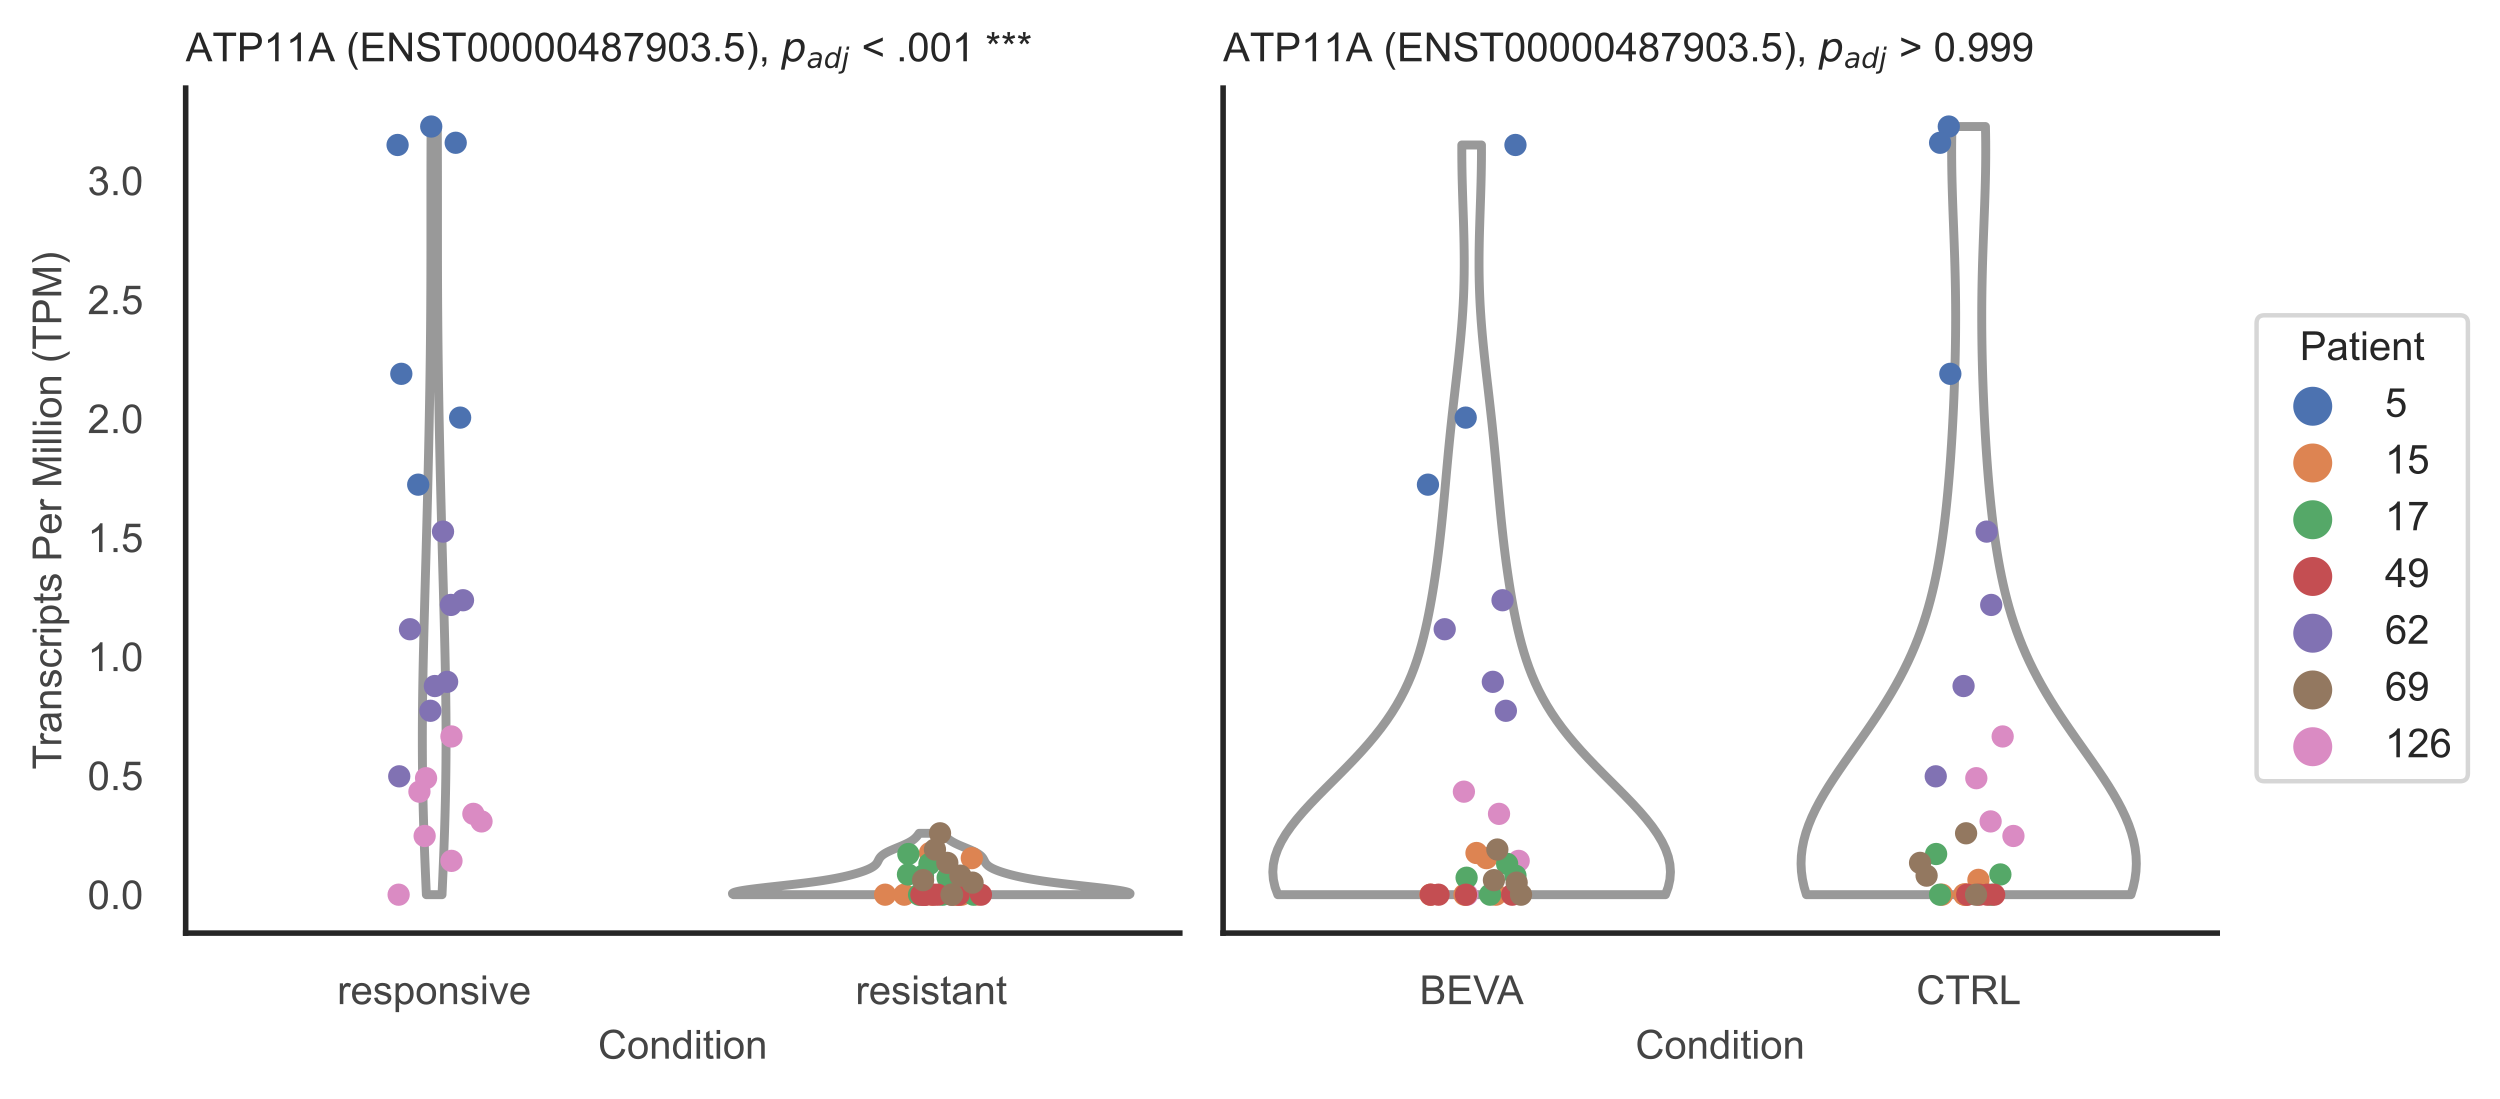 <?xml version="1.0" encoding="utf-8" standalone="no"?>
<!DOCTYPE svg PUBLIC "-//W3C//DTD SVG 1.1//EN"
  "http://www.w3.org/Graphics/SVG/1.1/DTD/svg11.dtd">
<!-- Created with matplotlib (https://matplotlib.org/) -->
<svg height="246.51pt" version="1.1" viewBox="0 0 560.896 246.51" width="560.896pt" xmlns="http://www.w3.org/2000/svg" xmlns:xlink="http://www.w3.org/1999/xlink">
 <defs>
  <style type="text/css">*{stroke-linecap:butt;stroke-linejoin:round;}</style>
 </defs>
 <g id="figure_1">
  <g id="patch_1">
   <path d="M 0 246.51 
L 560.896 246.51 
L 560.896 0 
L 0 0 
z
" style="fill:#ffffff;"/>
  </g>
  <g id="axes_1">
   <g id="patch_2">
    <path d="M 41.656 209.348 
L 264.694 209.348 
L 264.694 19.77 
L 41.656 19.77 
z
" style="fill:#ffffff;"/>
   </g>
   <g id="matplotlib.axis_1">
    <g id="xtick_1">
     <g id="text_1">
      <!-- responsive -->
      <g style="fill:#444444;" transform="translate(75.655 225.29)scale(0.09 -0.09)">
       <defs>
        <path d="M 6.5 0 
L 6.5 51.859 
L 14.406 51.859 
L 14.406 44 
Q 17.438 49.516 20 51.266 
Q 22.562 53.031 25.641 53.031 
Q 30.078 53.031 34.672 50.203 
L 31.641 42.047 
Q 28.422 43.953 25.203 43.953 
Q 22.312 43.953 20.016 42.219 
Q 17.719 40.484 16.75 37.406 
Q 15.281 32.719 15.281 27.156 
L 15.281 0 
z
" id="ArialMT-114"/>
        <path d="M 42.094 16.703 
L 51.172 15.578 
Q 49.031 7.625 43.219 3.219 
Q 37.406 -1.172 28.375 -1.172 
Q 17 -1.172 10.328 5.828 
Q 3.656 12.844 3.656 25.484 
Q 3.656 38.578 10.391 45.797 
Q 17.141 53.031 27.875 53.031 
Q 38.281 53.031 44.875 45.953 
Q 51.469 38.875 51.469 26.031 
Q 51.469 25.25 51.422 23.688 
L 12.75 23.688 
Q 13.234 15.141 17.578 10.594 
Q 21.922 6.062 28.422 6.062 
Q 33.25 6.062 36.672 8.594 
Q 40.094 11.141 42.094 16.703 
z
M 13.234 30.906 
L 42.188 30.906 
Q 41.609 37.453 38.875 40.719 
Q 34.672 45.797 27.984 45.797 
Q 21.922 45.797 17.797 41.75 
Q 13.672 37.703 13.234 30.906 
z
" id="ArialMT-101"/>
        <path d="M 3.078 15.484 
L 11.766 16.844 
Q 12.5 11.625 15.844 8.844 
Q 19.188 6.062 25.203 6.062 
Q 31.25 6.062 34.172 8.516 
Q 37.109 10.984 37.109 14.312 
Q 37.109 17.281 34.516 19 
Q 32.719 20.172 25.531 21.969 
Q 15.875 24.422 12.141 26.203 
Q 8.406 27.984 6.469 31.125 
Q 4.547 34.281 4.547 38.094 
Q 4.547 41.547 6.125 44.5 
Q 7.719 47.469 10.453 49.422 
Q 12.5 50.922 16.031 51.969 
Q 19.578 53.031 23.641 53.031 
Q 29.734 53.031 34.344 51.266 
Q 38.969 49.516 41.156 46.5 
Q 43.359 43.5 44.188 38.484 
L 35.594 37.312 
Q 35.016 41.312 32.203 43.547 
Q 29.391 45.797 24.266 45.797 
Q 18.219 45.797 15.625 43.797 
Q 13.031 41.797 13.031 39.109 
Q 13.031 37.406 14.109 36.031 
Q 15.188 34.625 17.484 33.688 
Q 18.797 33.203 25.25 31.453 
Q 34.578 28.953 38.25 27.359 
Q 41.938 25.781 44.031 22.75 
Q 46.141 19.734 46.141 15.234 
Q 46.141 10.844 43.578 6.953 
Q 41.016 3.078 36.172 0.953 
Q 31.344 -1.172 25.25 -1.172 
Q 15.141 -1.172 9.844 3.031 
Q 4.547 7.234 3.078 15.484 
z
" id="ArialMT-115"/>
        <path d="M 6.594 -19.875 
L 6.594 51.859 
L 14.594 51.859 
L 14.594 45.125 
Q 17.438 49.078 21 51.047 
Q 24.562 53.031 29.641 53.031 
Q 36.281 53.031 41.359 49.609 
Q 46.438 46.188 49.016 39.953 
Q 51.609 33.734 51.609 26.312 
Q 51.609 18.359 48.75 11.984 
Q 45.906 5.609 40.453 2.219 
Q 35.016 -1.172 29 -1.172 
Q 24.609 -1.172 21.109 0.688 
Q 17.625 2.547 15.375 5.375 
L 15.375 -19.875 
z
M 14.547 25.641 
Q 14.547 15.625 18.594 10.844 
Q 22.656 6.062 28.422 6.062 
Q 34.281 6.062 38.453 11.016 
Q 42.625 15.969 42.625 26.375 
Q 42.625 36.281 38.547 41.203 
Q 34.469 46.141 28.812 46.141 
Q 23.188 46.141 18.859 40.891 
Q 14.547 35.641 14.547 25.641 
z
" id="ArialMT-112"/>
        <path d="M 3.328 25.922 
Q 3.328 40.328 11.328 47.266 
Q 18.016 53.031 27.641 53.031 
Q 38.328 53.031 45.109 46.016 
Q 51.906 39.016 51.906 26.656 
Q 51.906 16.656 48.906 10.906 
Q 45.906 5.172 40.156 2 
Q 34.422 -1.172 27.641 -1.172 
Q 16.75 -1.172 10.031 5.812 
Q 3.328 12.797 3.328 25.922 
z
M 12.359 25.922 
Q 12.359 15.969 16.703 11.016 
Q 21.047 6.062 27.641 6.062 
Q 34.188 6.062 38.531 11.031 
Q 42.875 16.016 42.875 26.219 
Q 42.875 35.844 38.5 40.797 
Q 34.125 45.75 27.641 45.75 
Q 21.047 45.75 16.703 40.812 
Q 12.359 35.891 12.359 25.922 
z
" id="ArialMT-111"/>
        <path d="M 6.594 0 
L 6.594 51.859 
L 14.5 51.859 
L 14.5 44.484 
Q 20.219 53.031 31 53.031 
Q 35.688 53.031 39.625 51.344 
Q 43.562 49.656 45.516 46.922 
Q 47.469 44.188 48.25 40.438 
Q 48.734 37.984 48.734 31.891 
L 48.734 0 
L 39.938 0 
L 39.938 31.547 
Q 39.938 36.922 38.906 39.578 
Q 37.891 42.234 35.281 43.812 
Q 32.672 45.406 29.156 45.406 
Q 23.531 45.406 19.453 41.844 
Q 15.375 38.281 15.375 28.328 
L 15.375 0 
z
" id="ArialMT-110"/>
        <path d="M 6.641 61.469 
L 6.641 71.578 
L 15.438 71.578 
L 15.438 61.469 
z
M 6.641 0 
L 6.641 51.859 
L 15.438 51.859 
L 15.438 0 
z
" id="ArialMT-105"/>
        <path d="M 21 0 
L 1.266 51.859 
L 10.547 51.859 
L 21.688 20.797 
Q 23.484 15.766 25 10.359 
Q 26.172 14.453 28.266 20.219 
L 39.797 51.859 
L 48.828 51.859 
L 29.203 0 
z
" id="ArialMT-118"/>
       </defs>
       <use xlink:href="#ArialMT-114"/>
       <use x="33.301" xlink:href="#ArialMT-101"/>
       <use x="88.916" xlink:href="#ArialMT-115"/>
       <use x="138.916" xlink:href="#ArialMT-112"/>
       <use x="194.531" xlink:href="#ArialMT-111"/>
       <use x="250.146" xlink:href="#ArialMT-110"/>
       <use x="305.762" xlink:href="#ArialMT-115"/>
       <use x="355.762" xlink:href="#ArialMT-105"/>
       <use x="377.979" xlink:href="#ArialMT-118"/>
       <use x="427.979" xlink:href="#ArialMT-101"/>
      </g>
     </g>
    </g>
    <g id="xtick_2">
     <g id="text_2">
      <!-- resistant -->
      <g style="fill:#444444;" transform="translate(191.929 225.29)scale(0.09 -0.09)">
       <defs>
        <path d="M 25.781 7.859 
L 27.047 0.094 
Q 23.344 -0.688 20.406 -0.688 
Q 15.625 -0.688 12.984 0.828 
Q 10.359 2.344 9.281 4.812 
Q 8.203 7.281 8.203 15.188 
L 8.203 45.016 
L 1.766 45.016 
L 1.766 51.859 
L 8.203 51.859 
L 8.203 64.703 
L 16.938 69.969 
L 16.938 51.859 
L 25.781 51.859 
L 25.781 45.016 
L 16.938 45.016 
L 16.938 14.703 
Q 16.938 10.938 17.406 9.859 
Q 17.875 8.797 18.922 8.156 
Q 19.969 7.516 21.922 7.516 
Q 23.391 7.516 25.781 7.859 
z
" id="ArialMT-116"/>
        <path d="M 40.438 6.391 
Q 35.547 2.25 31.031 0.531 
Q 26.516 -1.172 21.344 -1.172 
Q 12.797 -1.172 8.203 3 
Q 3.609 7.172 3.609 13.672 
Q 3.609 17.484 5.344 20.625 
Q 7.078 23.781 9.891 25.688 
Q 12.703 27.594 16.219 28.562 
Q 18.797 29.25 24.031 29.891 
Q 34.672 31.156 39.703 32.906 
Q 39.75 34.719 39.75 35.203 
Q 39.75 40.578 37.25 42.781 
Q 33.891 45.75 27.25 45.75 
Q 21.047 45.75 18.094 43.578 
Q 15.141 41.406 13.719 35.891 
L 5.125 37.062 
Q 6.297 42.578 8.984 45.969 
Q 11.672 49.359 16.75 51.188 
Q 21.828 53.031 28.516 53.031 
Q 35.156 53.031 39.297 51.469 
Q 43.453 49.906 45.406 47.531 
Q 47.359 45.172 48.141 41.547 
Q 48.578 39.312 48.578 33.453 
L 48.578 21.734 
Q 48.578 9.469 49.141 6.219 
Q 49.703 2.984 51.375 0 
L 42.188 0 
Q 40.828 2.734 40.438 6.391 
z
M 39.703 26.031 
Q 34.906 24.078 25.344 22.703 
Q 19.922 21.922 17.672 20.938 
Q 15.438 19.969 14.203 18.094 
Q 12.984 16.219 12.984 13.922 
Q 12.984 10.406 15.641 8.062 
Q 18.312 5.719 23.438 5.719 
Q 28.516 5.719 32.469 7.938 
Q 36.422 10.156 38.281 14.016 
Q 39.703 17 39.703 22.797 
z
" id="ArialMT-97"/>
       </defs>
       <use xlink:href="#ArialMT-114"/>
       <use x="33.301" xlink:href="#ArialMT-101"/>
       <use x="88.916" xlink:href="#ArialMT-115"/>
       <use x="138.916" xlink:href="#ArialMT-105"/>
       <use x="161.133" xlink:href="#ArialMT-115"/>
       <use x="211.133" xlink:href="#ArialMT-116"/>
       <use x="238.916" xlink:href="#ArialMT-97"/>
       <use x="294.531" xlink:href="#ArialMT-110"/>
       <use x="350.146" xlink:href="#ArialMT-116"/>
      </g>
     </g>
    </g>
    <g id="text_3">
     <!-- Condition -->
     <g style="fill:#444444;" transform="translate(134.163 237.521)scale(0.09 -0.09)">
      <defs>
       <path d="M 58.797 25.094 
L 68.266 22.703 
Q 65.281 11.031 57.547 4.906 
Q 49.812 -1.219 38.625 -1.219 
Q 27.047 -1.219 19.797 3.484 
Q 12.547 8.203 8.766 17.141 
Q 4.984 26.078 4.984 36.328 
Q 4.984 47.516 9.25 55.828 
Q 13.531 64.156 21.406 68.469 
Q 29.297 72.797 38.766 72.797 
Q 49.516 72.797 56.828 67.328 
Q 64.156 61.859 67.047 51.953 
L 57.719 49.75 
Q 55.219 57.562 50.484 61.125 
Q 45.75 64.703 38.578 64.703 
Q 30.328 64.703 24.781 60.734 
Q 19.234 56.781 16.984 50.109 
Q 14.75 43.453 14.75 36.375 
Q 14.75 27.25 17.406 20.438 
Q 20.062 13.625 25.672 10.25 
Q 31.297 6.891 37.844 6.891 
Q 45.797 6.891 51.312 11.469 
Q 56.844 16.062 58.797 25.094 
z
" id="ArialMT-67"/>
       <path d="M 40.234 0 
L 40.234 6.547 
Q 35.297 -1.172 25.734 -1.172 
Q 19.531 -1.172 14.328 2.25 
Q 9.125 5.672 6.266 11.797 
Q 3.422 17.922 3.422 25.875 
Q 3.422 33.641 6 39.969 
Q 8.594 46.297 13.766 49.656 
Q 18.953 53.031 25.344 53.031 
Q 30.031 53.031 33.688 51.047 
Q 37.359 49.078 39.656 45.906 
L 39.656 71.578 
L 48.391 71.578 
L 48.391 0 
z
M 12.453 25.875 
Q 12.453 15.922 16.641 10.984 
Q 20.844 6.062 26.562 6.062 
Q 32.328 6.062 36.344 10.766 
Q 40.375 15.484 40.375 25.141 
Q 40.375 35.797 36.266 40.766 
Q 32.172 45.75 26.172 45.75 
Q 20.312 45.75 16.375 40.969 
Q 12.453 36.188 12.453 25.875 
z
" id="ArialMT-100"/>
      </defs>
      <use xlink:href="#ArialMT-67"/>
      <use x="72.217" xlink:href="#ArialMT-111"/>
      <use x="127.832" xlink:href="#ArialMT-110"/>
      <use x="183.447" xlink:href="#ArialMT-100"/>
      <use x="239.062" xlink:href="#ArialMT-105"/>
      <use x="261.279" xlink:href="#ArialMT-116"/>
      <use x="289.062" xlink:href="#ArialMT-105"/>
      <use x="311.279" xlink:href="#ArialMT-111"/>
      <use x="366.895" xlink:href="#ArialMT-110"/>
     </g>
    </g>
   </g>
   <g id="matplotlib.axis_2">
    <g id="ytick_1">
     <g id="text_4">
      <!-- 0.0 -->
      <g style="fill:#444444;" transform="translate(19.646 203.952)scale(0.09 -0.09)">
       <defs>
        <path d="M 4.156 35.297 
Q 4.156 48 6.766 55.734 
Q 9.375 63.484 14.516 67.672 
Q 19.672 71.875 27.484 71.875 
Q 33.25 71.875 37.594 69.547 
Q 41.938 67.234 44.766 62.859 
Q 47.609 58.5 49.219 52.219 
Q 50.828 45.953 50.828 35.297 
Q 50.828 22.703 48.234 14.969 
Q 45.656 7.234 40.5 3 
Q 35.359 -1.219 27.484 -1.219 
Q 17.141 -1.219 11.234 6.203 
Q 4.156 15.141 4.156 35.297 
z
M 13.188 35.297 
Q 13.188 17.672 17.312 11.828 
Q 21.438 6 27.484 6 
Q 33.547 6 37.672 11.859 
Q 41.797 17.719 41.797 35.297 
Q 41.797 52.984 37.672 58.781 
Q 33.547 64.594 27.391 64.594 
Q 21.344 64.594 17.719 59.469 
Q 13.188 52.938 13.188 35.297 
z
" id="ArialMT-48"/>
        <path d="M 9.078 0 
L 9.078 10.016 
L 19.094 10.016 
L 19.094 0 
z
" id="ArialMT-46"/>
       </defs>
       <use xlink:href="#ArialMT-48"/>
       <use x="55.615" xlink:href="#ArialMT-46"/>
       <use x="83.398" xlink:href="#ArialMT-48"/>
      </g>
     </g>
    </g>
    <g id="ytick_2">
     <g id="text_5">
      <!-- 0.5 -->
      <g style="fill:#444444;" transform="translate(19.646 177.256)scale(0.09 -0.09)">
       <defs>
        <path d="M 4.156 18.75 
L 13.375 19.531 
Q 14.406 12.797 18.141 9.391 
Q 21.875 6 27.156 6 
Q 33.5 6 37.891 10.781 
Q 42.281 15.578 42.281 23.484 
Q 42.281 31 38.062 35.344 
Q 33.844 39.703 27 39.703 
Q 22.75 39.703 19.328 37.766 
Q 15.922 35.844 13.969 32.766 
L 5.719 33.844 
L 12.641 70.609 
L 48.25 70.609 
L 48.25 62.203 
L 19.672 62.203 
L 15.828 42.969 
Q 22.266 47.469 29.344 47.469 
Q 38.719 47.469 45.156 40.969 
Q 51.609 34.469 51.609 24.266 
Q 51.609 14.547 45.953 7.469 
Q 39.062 -1.219 27.156 -1.219 
Q 17.391 -1.219 11.203 4.25 
Q 5.031 9.719 4.156 18.75 
z
" id="ArialMT-53"/>
       </defs>
       <use xlink:href="#ArialMT-48"/>
       <use x="55.615" xlink:href="#ArialMT-46"/>
       <use x="83.398" xlink:href="#ArialMT-53"/>
      </g>
     </g>
    </g>
    <g id="ytick_3">
     <g id="text_6">
      <!-- 1.0 -->
      <g style="fill:#444444;" transform="translate(19.646 150.56)scale(0.09 -0.09)">
       <defs>
        <path d="M 37.25 0 
L 28.469 0 
L 28.469 56 
Q 25.297 52.984 20.141 49.953 
Q 14.984 46.922 10.891 45.406 
L 10.891 53.906 
Q 18.266 57.375 23.781 62.297 
Q 29.297 67.234 31.594 71.875 
L 37.25 71.875 
z
" id="ArialMT-49"/>
       </defs>
       <use xlink:href="#ArialMT-49"/>
       <use x="55.615" xlink:href="#ArialMT-46"/>
       <use x="83.398" xlink:href="#ArialMT-48"/>
      </g>
     </g>
    </g>
    <g id="ytick_4">
     <g id="text_7">
      <!-- 1.5 -->
      <g style="fill:#444444;" transform="translate(19.646 123.864)scale(0.09 -0.09)">
       <use xlink:href="#ArialMT-49"/>
       <use x="55.615" xlink:href="#ArialMT-46"/>
       <use x="83.398" xlink:href="#ArialMT-53"/>
      </g>
     </g>
    </g>
    <g id="ytick_5">
     <g id="text_8">
      <!-- 2.0 -->
      <g style="fill:#444444;" transform="translate(19.646 97.169)scale(0.09 -0.09)">
       <defs>
        <path d="M 50.344 8.453 
L 50.344 0 
L 3.031 0 
Q 2.938 3.172 4.047 6.109 
Q 5.859 10.938 9.828 15.625 
Q 13.812 20.312 21.344 26.469 
Q 33.016 36.031 37.109 41.625 
Q 41.219 47.219 41.219 52.203 
Q 41.219 57.422 37.469 61 
Q 33.734 64.594 27.734 64.594 
Q 21.391 64.594 17.578 60.781 
Q 13.766 56.984 13.719 50.25 
L 4.688 51.172 
Q 5.609 61.281 11.656 66.578 
Q 17.719 71.875 27.938 71.875 
Q 38.234 71.875 44.234 66.156 
Q 50.25 60.453 50.25 52 
Q 50.25 47.703 48.484 43.547 
Q 46.734 39.406 42.656 34.812 
Q 38.578 30.219 29.109 22.219 
Q 21.188 15.578 18.938 13.203 
Q 16.703 10.844 15.234 8.453 
z
" id="ArialMT-50"/>
       </defs>
       <use xlink:href="#ArialMT-50"/>
       <use x="55.615" xlink:href="#ArialMT-46"/>
       <use x="83.398" xlink:href="#ArialMT-48"/>
      </g>
     </g>
    </g>
    <g id="ytick_6">
     <g id="text_9">
      <!-- 2.5 -->
      <g style="fill:#444444;" transform="translate(19.646 70.473)scale(0.09 -0.09)">
       <use xlink:href="#ArialMT-50"/>
       <use x="55.615" xlink:href="#ArialMT-46"/>
       <use x="83.398" xlink:href="#ArialMT-53"/>
      </g>
     </g>
    </g>
    <g id="ytick_7">
     <g id="text_10">
      <!-- 3.0 -->
      <g style="fill:#444444;" transform="translate(19.646 43.777)scale(0.09 -0.09)">
       <defs>
        <path d="M 4.203 18.891 
L 12.984 20.062 
Q 14.5 12.594 18.141 9.297 
Q 21.781 6 27 6 
Q 33.203 6 37.469 10.297 
Q 41.75 14.594 41.75 20.953 
Q 41.75 27 37.797 30.922 
Q 33.844 34.859 27.734 34.859 
Q 25.25 34.859 21.531 33.891 
L 22.516 41.609 
Q 23.391 41.5 23.922 41.5 
Q 29.547 41.5 34.031 44.422 
Q 38.531 47.359 38.531 53.469 
Q 38.531 58.297 35.25 61.469 
Q 31.984 64.656 26.812 64.656 
Q 21.688 64.656 18.266 61.422 
Q 14.844 58.203 13.875 51.766 
L 5.078 53.328 
Q 6.688 62.156 12.391 67.016 
Q 18.109 71.875 26.609 71.875 
Q 32.469 71.875 37.391 69.359 
Q 42.328 66.844 44.938 62.5 
Q 47.562 58.156 47.562 53.266 
Q 47.562 48.641 45.062 44.828 
Q 42.578 41.016 37.703 38.766 
Q 44.047 37.312 47.562 32.688 
Q 51.078 28.078 51.078 21.141 
Q 51.078 11.766 44.234 5.25 
Q 37.406 -1.266 26.953 -1.266 
Q 17.531 -1.266 11.297 4.344 
Q 5.078 9.969 4.203 18.891 
z
" id="ArialMT-51"/>
       </defs>
       <use xlink:href="#ArialMT-51"/>
       <use x="55.615" xlink:href="#ArialMT-46"/>
       <use x="83.398" xlink:href="#ArialMT-48"/>
      </g>
     </g>
    </g>
    <g id="text_11">
     <!-- Transcripts Per Million (TPM) -->
     <g style="fill:#444444;" transform="translate(13.752 172.644)rotate(-90)scale(0.09 -0.09)">
      <defs>
       <path d="M 25.922 0 
L 25.922 63.141 
L 2.344 63.141 
L 2.344 71.578 
L 59.078 71.578 
L 59.078 63.141 
L 35.406 63.141 
L 35.406 0 
z
" id="ArialMT-84"/>
       <path d="M 40.438 19 
L 49.078 17.875 
Q 47.656 8.938 41.812 3.875 
Q 35.984 -1.172 27.484 -1.172 
Q 16.844 -1.172 10.375 5.781 
Q 3.906 12.75 3.906 25.734 
Q 3.906 34.125 6.688 40.422 
Q 9.469 46.734 15.156 49.875 
Q 20.844 53.031 27.547 53.031 
Q 35.984 53.031 41.359 48.75 
Q 46.734 44.484 48.25 36.625 
L 39.703 35.297 
Q 38.484 40.531 35.375 43.156 
Q 32.281 45.797 27.875 45.797 
Q 21.234 45.797 17.078 41.031 
Q 12.938 36.281 12.938 25.984 
Q 12.938 15.531 16.938 10.797 
Q 20.953 6.062 27.391 6.062 
Q 32.562 6.062 36.031 9.234 
Q 39.5 12.406 40.438 19 
z
" id="ArialMT-99"/>
       <path id="ArialMT-32"/>
       <path d="M 7.719 0 
L 7.719 71.578 
L 34.719 71.578 
Q 41.844 71.578 45.609 70.906 
Q 50.875 70.016 54.438 67.547 
Q 58.016 65.094 60.188 60.641 
Q 62.359 56.203 62.359 50.875 
Q 62.359 41.75 56.547 35.422 
Q 50.734 29.109 35.547 29.109 
L 17.188 29.109 
L 17.188 0 
z
M 17.188 37.547 
L 35.688 37.547 
Q 44.875 37.547 48.734 40.969 
Q 52.594 44.391 52.594 50.594 
Q 52.594 55.078 50.312 58.266 
Q 48.047 61.469 44.344 62.5 
Q 41.938 63.141 35.5 63.141 
L 17.188 63.141 
z
" id="ArialMT-80"/>
       <path d="M 7.422 0 
L 7.422 71.578 
L 21.688 71.578 
L 38.625 20.906 
Q 40.969 13.812 42.047 10.297 
Q 43.266 14.203 45.844 21.781 
L 62.984 71.578 
L 75.734 71.578 
L 75.734 0 
L 66.609 0 
L 66.609 59.906 
L 45.797 0 
L 37.25 0 
L 16.547 60.938 
L 16.547 0 
z
" id="ArialMT-77"/>
       <path d="M 6.391 0 
L 6.391 71.578 
L 15.188 71.578 
L 15.188 0 
z
" id="ArialMT-108"/>
       <path d="M 23.391 -21.047 
Q 16.109 -11.859 11.078 0.438 
Q 6.062 12.75 6.062 25.922 
Q 6.062 37.547 9.812 48.188 
Q 14.203 60.547 23.391 72.797 
L 29.688 72.797 
Q 23.781 62.641 21.875 58.297 
Q 18.891 51.562 17.188 44.234 
Q 15.094 35.109 15.094 25.875 
Q 15.094 2.391 29.688 -21.047 
z
" id="ArialMT-40"/>
       <path d="M 12.359 -21.047 
L 6.062 -21.047 
Q 20.656 2.391 20.656 25.875 
Q 20.656 35.062 18.562 44.094 
Q 16.891 51.422 13.922 58.156 
Q 12.016 62.547 6.062 72.797 
L 12.359 72.797 
Q 21.531 60.547 25.922 48.188 
Q 29.688 37.547 29.688 25.922 
Q 29.688 12.75 24.625 0.438 
Q 19.578 -11.859 12.359 -21.047 
z
" id="ArialMT-41"/>
      </defs>
      <use xlink:href="#ArialMT-84"/>
      <use x="57.334" xlink:href="#ArialMT-114"/>
      <use x="90.635" xlink:href="#ArialMT-97"/>
      <use x="146.25" xlink:href="#ArialMT-110"/>
      <use x="201.865" xlink:href="#ArialMT-115"/>
      <use x="251.865" xlink:href="#ArialMT-99"/>
      <use x="301.865" xlink:href="#ArialMT-114"/>
      <use x="335.166" xlink:href="#ArialMT-105"/>
      <use x="357.383" xlink:href="#ArialMT-112"/>
      <use x="412.998" xlink:href="#ArialMT-116"/>
      <use x="440.781" xlink:href="#ArialMT-115"/>
      <use x="490.781" xlink:href="#ArialMT-32"/>
      <use x="518.564" xlink:href="#ArialMT-80"/>
      <use x="585.264" xlink:href="#ArialMT-101"/>
      <use x="640.879" xlink:href="#ArialMT-114"/>
      <use x="674.18" xlink:href="#ArialMT-32"/>
      <use x="701.963" xlink:href="#ArialMT-77"/>
      <use x="785.264" xlink:href="#ArialMT-105"/>
      <use x="807.48" xlink:href="#ArialMT-108"/>
      <use x="829.697" xlink:href="#ArialMT-108"/>
      <use x="851.914" xlink:href="#ArialMT-105"/>
      <use x="874.131" xlink:href="#ArialMT-111"/>
      <use x="929.746" xlink:href="#ArialMT-110"/>
      <use x="985.361" xlink:href="#ArialMT-32"/>
      <use x="1013.145" xlink:href="#ArialMT-40"/>
      <use x="1046.445" xlink:href="#ArialMT-84"/>
      <use x="1107.529" xlink:href="#ArialMT-80"/>
      <use x="1174.229" xlink:href="#ArialMT-77"/>
      <use x="1257.529" xlink:href="#ArialMT-41"/>
     </g>
    </g>
   </g>
   <g id="PolyCollection_1">
    <defs>
     <path d="M 99.17 -45.779 
L 95.661 -45.779 
L 95.584 -47.52 
L 95.508 -49.26 
L 95.434 -51.001 
L 95.362 -52.742 
L 95.293 -54.483 
L 95.227 -56.224 
L 95.164 -57.965 
L 95.105 -59.706 
L 95.05 -61.446 
L 94.999 -63.187 
L 94.953 -64.928 
L 94.911 -66.669 
L 94.874 -68.41 
L 94.842 -70.151 
L 94.815 -71.891 
L 94.793 -73.632 
L 94.776 -75.373 
L 94.764 -77.114 
L 94.757 -78.855 
L 94.755 -80.596 
L 94.757 -82.337 
L 94.764 -84.077 
L 94.775 -85.818 
L 94.79 -87.559 
L 94.81 -89.3 
L 94.832 -91.041 
L 94.859 -92.782 
L 94.888 -94.522 
L 94.92 -96.263 
L 94.955 -98.004 
L 94.992 -99.745 
L 95.032 -101.486 
L 95.073 -103.227 
L 95.116 -104.968 
L 95.16 -106.708 
L 95.205 -108.449 
L 95.252 -110.19 
L 95.299 -111.931 
L 95.346 -113.672 
L 95.394 -115.413 
L 95.442 -117.153 
L 95.491 -118.894 
L 95.539 -120.635 
L 95.587 -122.376 
L 95.634 -124.117 
L 95.681 -125.858 
L 95.728 -127.599 
L 95.774 -129.339 
L 95.819 -131.08 
L 95.864 -132.821 
L 95.908 -134.562 
L 95.951 -136.303 
L 95.993 -138.044 
L 96.034 -139.784 
L 96.075 -141.525 
L 96.114 -143.266 
L 96.153 -145.007 
L 96.19 -146.748 
L 96.227 -148.489 
L 96.262 -150.229 
L 96.296 -151.97 
L 96.329 -153.711 
L 96.361 -155.452 
L 96.391 -157.193 
L 96.421 -158.934 
L 96.448 -160.675 
L 96.475 -162.415 
L 96.499 -164.156 
L 96.523 -165.897 
L 96.544 -167.638 
L 96.564 -169.379 
L 96.582 -171.12 
L 96.599 -172.86 
L 96.614 -174.601 
L 96.627 -176.342 
L 96.639 -178.083 
L 96.648 -179.824 
L 96.657 -181.565 
L 96.664 -183.306 
L 96.669 -185.046 
L 96.673 -186.787 
L 96.677 -188.528 
L 96.679 -190.269 
L 96.68 -192.01 
L 96.68 -193.751 
L 96.68 -195.491 
L 96.68 -197.232 
L 96.68 -198.973 
L 96.68 -200.714 
L 96.68 -202.455 
L 96.681 -204.196 
L 96.682 -205.937 
L 96.684 -207.677 
L 96.687 -209.418 
L 96.692 -211.159 
L 96.697 -212.9 
L 96.704 -214.641 
L 96.713 -216.382 
L 96.723 -218.122 
L 98.108 -218.122 
L 98.108 -218.122 
L 98.118 -216.382 
L 98.127 -214.641 
L 98.134 -212.9 
L 98.139 -211.159 
L 98.144 -209.418 
L 98.147 -207.677 
L 98.149 -205.937 
L 98.15 -204.196 
L 98.151 -202.455 
L 98.151 -200.714 
L 98.151 -198.973 
L 98.151 -197.232 
L 98.15 -195.491 
L 98.151 -193.751 
L 98.151 -192.01 
L 98.152 -190.269 
L 98.154 -188.528 
L 98.157 -186.787 
L 98.162 -185.046 
L 98.167 -183.306 
L 98.174 -181.565 
L 98.182 -179.824 
L 98.192 -178.083 
L 98.204 -176.342 
L 98.217 -174.601 
L 98.232 -172.86 
L 98.249 -171.12 
L 98.267 -169.379 
L 98.287 -167.638 
L 98.308 -165.897 
L 98.332 -164.156 
L 98.356 -162.415 
L 98.383 -160.675 
L 98.41 -158.934 
L 98.439 -157.193 
L 98.47 -155.452 
L 98.502 -153.711 
L 98.535 -151.97 
L 98.569 -150.229 
L 98.604 -148.489 
L 98.641 -146.748 
L 98.678 -145.007 
L 98.717 -143.266 
L 98.756 -141.525 
L 98.796 -139.784 
L 98.838 -138.044 
L 98.88 -136.303 
L 98.923 -134.562 
L 98.967 -132.821 
L 99.012 -131.08 
L 99.057 -129.339 
L 99.103 -127.599 
L 99.15 -125.858 
L 99.197 -124.117 
L 99.244 -122.376 
L 99.292 -120.635 
L 99.34 -118.894 
L 99.388 -117.153 
L 99.437 -115.413 
L 99.485 -113.672 
L 99.532 -111.931 
L 99.579 -110.19 
L 99.626 -108.449 
L 99.671 -106.708 
L 99.715 -104.968 
L 99.758 -103.227 
L 99.799 -101.486 
L 99.839 -99.745 
L 99.876 -98.004 
L 99.911 -96.263 
L 99.943 -94.522 
L 99.972 -92.782 
L 99.999 -91.041 
L 100.021 -89.3 
L 100.041 -87.559 
L 100.056 -85.818 
L 100.067 -84.077 
L 100.074 -82.337 
L 100.076 -80.596 
L 100.074 -78.855 
L 100.066 -77.114 
L 100.054 -75.373 
L 100.037 -73.632 
L 100.015 -71.891 
L 99.988 -70.151 
L 99.957 -68.41 
L 99.92 -66.669 
L 99.878 -64.928 
L 99.832 -63.187 
L 99.781 -61.446 
L 99.726 -59.706 
L 99.667 -57.965 
L 99.604 -56.224 
L 99.538 -54.483 
L 99.469 -52.742 
L 99.397 -51.001 
L 99.323 -49.26 
L 99.247 -47.52 
L 99.17 -45.779 
z
" id="m8cbeb972ee" style="stroke:#999999;stroke-width:2;"/>
    </defs>
    <g clip-path="url(#pb18680c356)">
     <use style="fill:#ffffff;stroke:#999999;stroke-width:2;" x="0" xlink:href="#m8cbeb972ee" y="246.51"/>
    </g>
   </g>
   <g id="PolyCollection_2">
    <defs>
     <path d="M 253.289 -45.779 
L 164.58 -45.779 
L 164.357 -45.918 
L 164.327 -46.057 
L 164.485 -46.196 
L 164.822 -46.335 
L 165.326 -46.474 
L 165.985 -46.614 
L 166.782 -46.753 
L 167.699 -46.892 
L 168.72 -47.031 
L 169.824 -47.17 
L 170.993 -47.309 
L 172.209 -47.448 
L 173.453 -47.588 
L 174.71 -47.727 
L 175.964 -47.866 
L 177.202 -48.005 
L 178.413 -48.144 
L 179.588 -48.283 
L 180.72 -48.423 
L 181.802 -48.562 
L 182.833 -48.701 
L 183.81 -48.84 
L 184.733 -48.979 
L 185.603 -49.118 
L 186.422 -49.257 
L 187.192 -49.397 
L 187.917 -49.536 
L 188.601 -49.675 
L 189.246 -49.814 
L 189.856 -49.953 
L 190.434 -50.092 
L 190.983 -50.231 
L 191.504 -50.371 
L 192 -50.51 
L 192.471 -50.649 
L 192.918 -50.788 
L 193.341 -50.927 
L 193.741 -51.066 
L 194.117 -51.205 
L 194.468 -51.345 
L 194.794 -51.484 
L 195.096 -51.623 
L 195.371 -51.762 
L 195.622 -51.901 
L 195.847 -52.04 
L 196.048 -52.179 
L 196.225 -52.319 
L 196.381 -52.458 
L 196.516 -52.597 
L 196.633 -52.736 
L 196.735 -52.875 
L 196.824 -53.014 
L 196.903 -53.153 
L 196.976 -53.293 
L 197.046 -53.432 
L 197.116 -53.571 
L 197.189 -53.71 
L 197.269 -53.849 
L 197.358 -53.988 
L 197.459 -54.127 
L 197.575 -54.267 
L 197.707 -54.406 
L 197.857 -54.545 
L 198.026 -54.684 
L 198.216 -54.823 
L 198.425 -54.962 
L 198.655 -55.101 
L 198.904 -55.241 
L 199.171 -55.38 
L 199.455 -55.519 
L 199.754 -55.658 
L 200.066 -55.797 
L 200.388 -55.936 
L 200.718 -56.075 
L 201.053 -56.215 
L 201.391 -56.354 
L 201.728 -56.493 
L 202.061 -56.632 
L 202.39 -56.771 
L 202.709 -56.91 
L 203.019 -57.049 
L 203.316 -57.189 
L 203.599 -57.328 
L 203.868 -57.467 
L 204.12 -57.606 
L 204.356 -57.745 
L 204.576 -57.884 
L 204.779 -58.023 
L 204.966 -58.163 
L 205.138 -58.302 
L 205.296 -58.441 
L 205.441 -58.58 
L 205.575 -58.719 
L 205.7 -58.858 
L 205.816 -58.998 
L 205.925 -59.137 
L 206.029 -59.276 
L 206.13 -59.415 
L 206.228 -59.554 
L 211.641 -59.554 
L 211.641 -59.554 
L 211.739 -59.415 
L 211.84 -59.276 
L 211.944 -59.137 
L 212.053 -58.998 
L 212.169 -58.858 
L 212.294 -58.719 
L 212.428 -58.58 
L 212.573 -58.441 
L 212.731 -58.302 
L 212.903 -58.163 
L 213.09 -58.023 
L 213.293 -57.884 
L 213.513 -57.745 
L 213.749 -57.606 
L 214.001 -57.467 
L 214.27 -57.328 
L 214.553 -57.189 
L 214.85 -57.049 
L 215.16 -56.91 
L 215.48 -56.771 
L 215.808 -56.632 
L 216.141 -56.493 
L 216.479 -56.354 
L 216.816 -56.215 
L 217.151 -56.075 
L 217.481 -55.936 
L 217.804 -55.797 
L 218.115 -55.658 
L 218.414 -55.519 
L 218.698 -55.38 
L 218.965 -55.241 
L 219.214 -55.101 
L 219.444 -54.962 
L 219.653 -54.823 
L 219.843 -54.684 
L 220.012 -54.545 
L 220.162 -54.406 
L 220.294 -54.267 
L 220.41 -54.127 
L 220.511 -53.988 
L 220.6 -53.849 
L 220.68 -53.71 
L 220.753 -53.571 
L 220.823 -53.432 
L 220.893 -53.293 
L 220.966 -53.153 
L 221.045 -53.014 
L 221.134 -52.875 
L 221.236 -52.736 
L 221.353 -52.597 
L 221.488 -52.458 
L 221.644 -52.319 
L 221.821 -52.179 
L 222.022 -52.04 
L 222.247 -51.901 
L 222.498 -51.762 
L 222.773 -51.623 
L 223.075 -51.484 
L 223.401 -51.345 
L 223.753 -51.205 
L 224.128 -51.066 
L 224.528 -50.927 
L 224.951 -50.788 
L 225.398 -50.649 
L 225.869 -50.51 
L 226.365 -50.371 
L 226.886 -50.231 
L 227.435 -50.092 
L 228.013 -49.953 
L 228.623 -49.814 
L 229.268 -49.675 
L 229.952 -49.536 
L 230.677 -49.397 
L 231.447 -49.257 
L 232.266 -49.118 
L 233.136 -48.979 
L 234.059 -48.84 
L 235.036 -48.701 
L 236.067 -48.562 
L 237.149 -48.423 
L 238.281 -48.283 
L 239.456 -48.144 
L 240.667 -48.005 
L 241.905 -47.866 
L 243.159 -47.727 
L 244.416 -47.588 
L 245.66 -47.448 
L 246.876 -47.309 
L 248.045 -47.17 
L 249.149 -47.031 
L 250.17 -46.892 
L 251.087 -46.753 
L 251.884 -46.614 
L 252.543 -46.474 
L 253.047 -46.335 
L 253.384 -46.196 
L 253.542 -46.057 
L 253.512 -45.918 
L 253.289 -45.779 
z
" id="m6580f191f9" style="stroke:#999999;stroke-width:2;"/>
    </defs>
    <g clip-path="url(#pb18680c356)">
     <use style="fill:#ffffff;stroke:#999999;stroke-width:2;" x="0" xlink:href="#m6580f191f9" y="246.51"/>
    </g>
   </g>
   <g id="PathCollection_1"/>
   <g id="PathCollection_2"/>
   <g id="PathCollection_3"/>
   <g id="PathCollection_4"/>
   <g id="PathCollection_5"/>
   <g id="PathCollection_6"/>
   <g id="PathCollection_7"/>
   <g id="patch_3">
    <path d="M 41.656 209.348 
L 41.656 19.77 
" style="fill:none;stroke:#262626;stroke-linecap:square;stroke-linejoin:miter;stroke-width:1.25;"/>
   </g>
   <g id="patch_4">
    <path d="M 41.656 209.348 
L 264.694 209.348 
" style="fill:none;stroke:#262626;stroke-linecap:square;stroke-linejoin:miter;stroke-width:1.25;"/>
   </g>
   <g id="PathCollection_8">
    <defs>
     <path d="M 0 2.5 
C 0.663 2.5 1.299 2.237 1.768 1.768 
C 2.237 1.299 2.5 0.663 2.5 -0 
C 2.5 -0.663 2.237 -1.299 1.768 -1.768 
C 1.299 -2.237 0.663 -2.5 0 -2.5 
C -0.663 -2.5 -1.299 -2.237 -1.768 -1.768 
C -2.237 -1.299 -2.5 -0.663 -2.5 0 
C -2.5 0.663 -2.237 1.299 -1.768 1.768 
C -1.299 2.237 -0.663 2.5 0 2.5 
z
" id="C0_0_da87f7022f"/>
    </defs>
    <g clip-path="url(#pb18680c356)">
     <use style="fill:#da8bc3;" x="106.205" xlink:href="#C0_0_da87f7022f" y="182.596"/>
    </g>
    <g clip-path="url(#pb18680c356)">
     <use style="fill:#da8bc3;" x="94.102" xlink:href="#C0_0_da87f7022f" y="177.618"/>
    </g>
    <g clip-path="url(#pb18680c356)">
     <use style="fill:#da8bc3;" x="89.436" xlink:href="#C0_0_da87f7022f" y="200.731"/>
    </g>
    <g clip-path="url(#pb18680c356)">
     <use style="fill:#da8bc3;" x="101.292" xlink:href="#C0_0_da87f7022f" y="193.142"/>
    </g>
    <g clip-path="url(#pb18680c356)">
     <use style="fill:#da8bc3;" x="101.287" xlink:href="#C0_0_da87f7022f" y="165.232"/>
    </g>
    <g clip-path="url(#pb18680c356)">
     <use style="fill:#da8bc3;" x="95.591" xlink:href="#C0_0_da87f7022f" y="174.593"/>
    </g>
    <g clip-path="url(#pb18680c356)">
     <use style="fill:#da8bc3;" x="95.271" xlink:href="#C0_0_da87f7022f" y="187.559"/>
    </g>
    <g clip-path="url(#pb18680c356)">
     <use style="fill:#da8bc3;" x="108.032" xlink:href="#C0_0_da87f7022f" y="184.294"/>
    </g>
    <g clip-path="url(#pb18680c356)">
     <use style="fill:#4c72b0;" x="103.233" xlink:href="#C0_0_da87f7022f" y="93.695"/>
    </g>
    <g clip-path="url(#pb18680c356)">
     <use style="fill:#4c72b0;" x="93.829" xlink:href="#C0_0_da87f7022f" y="108.738"/>
    </g>
    <g clip-path="url(#pb18680c356)">
     <use style="fill:#4c72b0;" x="89.203" xlink:href="#C0_0_da87f7022f" y="32.526"/>
    </g>
    <g clip-path="url(#pb18680c356)">
     <use style="fill:#4c72b0;" x="96.749" xlink:href="#C0_0_da87f7022f" y="28.387"/>
    </g>
    <g clip-path="url(#pb18680c356)">
     <use style="fill:#4c72b0;" x="102.242" xlink:href="#C0_0_da87f7022f" y="32.031"/>
    </g>
    <g clip-path="url(#pb18680c356)">
     <use style="fill:#4c72b0;" x="90.038" xlink:href="#C0_0_da87f7022f" y="83.872"/>
    </g>
    <g clip-path="url(#pb18680c356)">
     <use style="fill:#8172b3;" x="91.986" xlink:href="#C0_0_da87f7022f" y="141.173"/>
    </g>
    <g clip-path="url(#pb18680c356)">
     <use style="fill:#8172b3;" x="100.318" xlink:href="#C0_0_da87f7022f" y="152.976"/>
    </g>
    <g clip-path="url(#pb18680c356)">
     <use style="fill:#8172b3;" x="96.562" xlink:href="#C0_0_da87f7022f" y="159.471"/>
    </g>
    <g clip-path="url(#pb18680c356)">
     <use style="fill:#8172b3;" x="103.879" xlink:href="#C0_0_da87f7022f" y="134.667"/>
    </g>
    <g clip-path="url(#pb18680c356)">
     <use style="fill:#8172b3;" x="101.164" xlink:href="#C0_0_da87f7022f" y="135.722"/>
    </g>
    <g clip-path="url(#pb18680c356)">
     <use style="fill:#8172b3;" x="89.573" xlink:href="#C0_0_da87f7022f" y="174.174"/>
    </g>
    <g clip-path="url(#pb18680c356)">
     <use style="fill:#8172b3;" x="97.563" xlink:href="#C0_0_da87f7022f" y="153.917"/>
    </g>
    <g clip-path="url(#pb18680c356)">
     <use style="fill:#8172b3;" x="99.397" xlink:href="#C0_0_da87f7022f" y="119.271"/>
    </g>
   </g>
   <g id="PathCollection_9">
    <defs>
     <path d="M 0 2.5 
C 0.663 2.5 1.299 2.237 1.768 1.768 
C 2.237 1.299 2.5 0.663 2.5 -0 
C 2.5 -0.663 2.237 -1.299 1.768 -1.768 
C 1.299 -2.237 0.663 -2.5 0 -2.5 
C -0.663 -2.5 -1.299 -2.237 -1.768 -1.768 
C -2.237 -1.299 -2.5 -0.663 -2.5 0 
C -2.5 0.663 -2.237 1.299 -1.768 1.768 
C -1.299 2.237 -0.663 2.5 0 2.5 
z
" id="C1_0_972a6fc3d9"/>
    </defs>
    <g clip-path="url(#pb18680c356)">
     <use style="fill:#dd8452;" x="218.032" xlink:href="#C1_0_972a6fc3d9" y="192.531"/>
    </g>
    <g clip-path="url(#pb18680c356)">
     <use style="fill:#dd8452;" x="198.583" xlink:href="#C1_0_972a6fc3d9" y="200.731"/>
    </g>
    <g clip-path="url(#pb18680c356)">
     <use style="fill:#dd8452;" x="208.644" xlink:href="#C1_0_972a6fc3d9" y="191.379"/>
    </g>
    <g clip-path="url(#pb18680c356)">
     <use style="fill:#dd8452;" x="215.74" xlink:href="#C1_0_972a6fc3d9" y="200.731"/>
    </g>
    <g clip-path="url(#pb18680c356)">
     <use style="fill:#dd8452;" x="202.894" xlink:href="#C1_0_972a6fc3d9" y="200.731"/>
    </g>
    <g clip-path="url(#pb18680c356)">
     <use style="fill:#dd8452;" x="219.263" xlink:href="#C1_0_972a6fc3d9" y="200.669"/>
    </g>
    <g clip-path="url(#pb18680c356)">
     <use style="fill:#dd8452;" x="209.066" xlink:href="#C1_0_972a6fc3d9" y="200.731"/>
    </g>
    <g clip-path="url(#pb18680c356)">
     <use style="fill:#dd8452;" x="214.377" xlink:href="#C1_0_972a6fc3d9" y="200.731"/>
    </g>
    <g clip-path="url(#pb18680c356)">
     <use style="fill:#dd8452;" x="214.127" xlink:href="#C1_0_972a6fc3d9" y="197.403"/>
    </g>
    <g clip-path="url(#pb18680c356)">
     <use style="fill:#dd8452;" x="215.119" xlink:href="#C1_0_972a6fc3d9" y="200.731"/>
    </g>
    <g clip-path="url(#pb18680c356)">
     <use style="fill:#55a868;" x="211.454" xlink:href="#C1_0_972a6fc3d9" y="200.731"/>
    </g>
    <g clip-path="url(#pb18680c356)">
     <use style="fill:#55a868;" x="212.618" xlink:href="#C1_0_972a6fc3d9" y="196.924"/>
    </g>
    <g clip-path="url(#pb18680c356)">
     <use style="fill:#55a868;" x="208.526" xlink:href="#C1_0_972a6fc3d9" y="193.813"/>
    </g>
    <g clip-path="url(#pb18680c356)">
     <use style="fill:#55a868;" x="207.075" xlink:href="#C1_0_972a6fc3d9" y="196.464"/>
    </g>
    <g clip-path="url(#pb18680c356)">
     <use style="fill:#55a868;" x="203.795" xlink:href="#C1_0_972a6fc3d9" y="191.604"/>
    </g>
    <g clip-path="url(#pb18680c356)">
     <use style="fill:#55a868;" x="218.421" xlink:href="#C1_0_972a6fc3d9" y="200.731"/>
    </g>
    <g clip-path="url(#pb18680c356)">
     <use style="fill:#55a868;" x="203.712" xlink:href="#C1_0_972a6fc3d9" y="196.191"/>
    </g>
    <g clip-path="url(#pb18680c356)">
     <use style="fill:#55a868;" x="206.2" xlink:href="#C1_0_972a6fc3d9" y="200.731"/>
    </g>
    <g clip-path="url(#pb18680c356)">
     <use style="fill:#c44e52;" x="215.067" xlink:href="#C1_0_972a6fc3d9" y="200.731"/>
    </g>
    <g clip-path="url(#pb18680c356)">
     <use style="fill:#c44e52;" x="207.51" xlink:href="#C1_0_972a6fc3d9" y="200.731"/>
    </g>
    <g clip-path="url(#pb18680c356)">
     <use style="fill:#c44e52;" x="206.712" xlink:href="#C1_0_972a6fc3d9" y="200.731"/>
    </g>
    <g clip-path="url(#pb18680c356)">
     <use style="fill:#c44e52;" x="210.347" xlink:href="#C1_0_972a6fc3d9" y="200.731"/>
    </g>
    <g clip-path="url(#pb18680c356)">
     <use style="fill:#c44e52;" x="220.077" xlink:href="#C1_0_972a6fc3d9" y="200.731"/>
    </g>
    <g clip-path="url(#pb18680c356)">
     <use style="fill:#c44e52;" x="207.28" xlink:href="#C1_0_972a6fc3d9" y="200.731"/>
    </g>
    <g clip-path="url(#pb18680c356)">
     <use style="fill:#c44e52;" x="207.607" xlink:href="#C1_0_972a6fc3d9" y="200.731"/>
    </g>
    <g clip-path="url(#pb18680c356)">
     <use style="fill:#c44e52;" x="209.316" xlink:href="#C1_0_972a6fc3d9" y="200.731"/>
    </g>
    <g clip-path="url(#pb18680c356)">
     <use style="fill:#937860;" x="209.764" xlink:href="#C1_0_972a6fc3d9" y="190.599"/>
    </g>
    <g clip-path="url(#pb18680c356)">
     <use style="fill:#937860;" x="218.2" xlink:href="#C1_0_972a6fc3d9" y="198.025"/>
    </g>
    <g clip-path="url(#pb18680c356)">
     <use style="fill:#937860;" x="213.59" xlink:href="#C1_0_972a6fc3d9" y="200.731"/>
    </g>
    <g clip-path="url(#pb18680c356)">
     <use style="fill:#937860;" x="207.104" xlink:href="#C1_0_972a6fc3d9" y="197.468"/>
    </g>
    <g clip-path="url(#pb18680c356)">
     <use style="fill:#937860;" x="215.465" xlink:href="#C1_0_972a6fc3d9" y="196.458"/>
    </g>
    <g clip-path="url(#pb18680c356)">
     <use style="fill:#937860;" x="212.535" xlink:href="#C1_0_972a6fc3d9" y="193.593"/>
    </g>
    <g clip-path="url(#pb18680c356)">
     <use style="fill:#937860;" x="210.902" xlink:href="#C1_0_972a6fc3d9" y="186.956"/>
    </g>
    <g clip-path="url(#pb18680c356)">
     <use style="fill:#937860;" x="213.488" xlink:href="#C1_0_972a6fc3d9" y="200.731"/>
    </g>
   </g>
   <g id="text_12">
    <!-- ATP11A (ENST00000487903.5), $p_{adj}$ &lt; .001 *** -->
    <g style="fill:#262626;" transform="translate(41.656 13.77)scale(0.09 -0.09)">
     <defs>
      <path d="M -0.141 0 
L 27.344 71.578 
L 37.547 71.578 
L 66.844 0 
L 56.062 0 
L 47.703 21.688 
L 17.781 21.688 
L 9.906 0 
z
M 20.516 29.391 
L 44.781 29.391 
L 37.312 49.219 
Q 33.891 58.25 32.234 64.062 
Q 30.859 57.172 28.375 50.391 
z
" id="ArialMT-65"/>
      <path d="M 7.906 0 
L 7.906 71.578 
L 59.672 71.578 
L 59.672 63.141 
L 17.391 63.141 
L 17.391 41.219 
L 56.984 41.219 
L 56.984 32.812 
L 17.391 32.812 
L 17.391 8.453 
L 61.328 8.453 
L 61.328 0 
z
" id="ArialMT-69"/>
      <path d="M 7.625 0 
L 7.625 71.578 
L 17.328 71.578 
L 54.938 15.375 
L 54.938 71.578 
L 64.016 71.578 
L 64.016 0 
L 54.297 0 
L 16.703 56.25 
L 16.703 0 
z
" id="ArialMT-78"/>
      <path d="M 4.5 23 
L 13.422 23.781 
Q 14.062 18.406 16.375 14.969 
Q 18.703 11.531 23.578 9.406 
Q 28.469 7.281 34.578 7.281 
Q 39.984 7.281 44.141 8.891 
Q 48.297 10.5 50.312 13.297 
Q 52.344 16.109 52.344 19.438 
Q 52.344 22.797 50.391 25.312 
Q 48.438 27.828 43.953 29.547 
Q 41.062 30.672 31.203 33.031 
Q 21.344 35.406 17.391 37.5 
Q 12.25 40.188 9.734 44.156 
Q 7.234 48.141 7.234 53.078 
Q 7.234 58.5 10.297 63.203 
Q 13.375 67.922 19.281 70.359 
Q 25.203 72.797 32.422 72.797 
Q 40.375 72.797 46.453 70.234 
Q 52.547 67.672 55.812 62.688 
Q 59.078 57.719 59.328 51.422 
L 50.25 50.734 
Q 49.516 57.516 45.281 60.984 
Q 41.062 64.453 32.812 64.453 
Q 24.219 64.453 20.281 61.297 
Q 16.359 58.156 16.359 53.719 
Q 16.359 49.859 19.141 47.359 
Q 21.875 44.875 33.422 42.266 
Q 44.969 39.656 49.266 37.703 
Q 55.516 34.812 58.484 30.391 
Q 61.469 25.984 61.469 20.219 
Q 61.469 14.5 58.203 9.438 
Q 54.938 4.391 48.797 1.578 
Q 42.672 -1.219 35.016 -1.219 
Q 25.297 -1.219 18.719 1.609 
Q 12.156 4.438 8.422 10.125 
Q 4.688 15.828 4.5 23 
z
" id="ArialMT-83"/>
      <path d="M 32.328 0 
L 32.328 17.141 
L 1.266 17.141 
L 1.266 25.203 
L 33.938 71.578 
L 41.109 71.578 
L 41.109 25.203 
L 50.781 25.203 
L 50.781 17.141 
L 41.109 17.141 
L 41.109 0 
z
M 32.328 25.203 
L 32.328 57.469 
L 9.906 25.203 
z
" id="ArialMT-52"/>
      <path d="M 17.672 38.812 
Q 12.203 40.828 9.562 44.531 
Q 6.938 48.25 6.938 53.422 
Q 6.938 61.234 12.547 66.547 
Q 18.172 71.875 27.484 71.875 
Q 36.859 71.875 42.578 66.422 
Q 48.297 60.984 48.297 53.172 
Q 48.297 48.188 45.672 44.5 
Q 43.062 40.828 37.75 38.812 
Q 44.344 36.672 47.781 31.875 
Q 51.219 27.094 51.219 20.453 
Q 51.219 11.281 44.719 5.031 
Q 38.234 -1.219 27.641 -1.219 
Q 17.047 -1.219 10.547 5.047 
Q 4.047 11.328 4.047 20.703 
Q 4.047 27.688 7.594 32.391 
Q 11.141 37.109 17.672 38.812 
z
M 15.922 53.719 
Q 15.922 48.641 19.188 45.406 
Q 22.469 42.188 27.688 42.188 
Q 32.766 42.188 36.016 45.375 
Q 39.266 48.578 39.266 53.219 
Q 39.266 58.062 35.906 61.359 
Q 32.562 64.656 27.594 64.656 
Q 22.562 64.656 19.234 61.422 
Q 15.922 58.203 15.922 53.719 
z
M 13.094 20.656 
Q 13.094 16.891 14.875 13.375 
Q 16.656 9.859 20.172 7.922 
Q 23.688 6 27.734 6 
Q 34.031 6 38.125 10.047 
Q 42.234 14.109 42.234 20.359 
Q 42.234 26.703 38.016 30.859 
Q 33.797 35.016 27.438 35.016 
Q 21.234 35.016 17.156 30.906 
Q 13.094 26.812 13.094 20.656 
z
" id="ArialMT-56"/>
      <path d="M 4.734 62.203 
L 4.734 70.656 
L 51.078 70.656 
L 51.078 63.812 
Q 44.234 56.547 37.516 44.484 
Q 30.812 32.422 27.156 19.672 
Q 24.516 10.688 23.781 0 
L 14.75 0 
Q 14.891 8.453 18.062 20.406 
Q 21.234 32.375 27.172 43.484 
Q 33.109 54.594 39.797 62.203 
z
" id="ArialMT-55"/>
      <path d="M 5.469 16.547 
L 13.922 17.328 
Q 14.984 11.375 18.016 8.688 
Q 21.047 6 25.781 6 
Q 29.828 6 32.875 7.859 
Q 35.938 9.719 37.891 12.812 
Q 39.844 15.922 41.156 21.188 
Q 42.484 26.469 42.484 31.938 
Q 42.484 32.516 42.438 33.688 
Q 39.797 29.5 35.234 26.875 
Q 30.672 24.266 25.344 24.266 
Q 16.453 24.266 10.297 30.703 
Q 4.156 37.156 4.156 47.703 
Q 4.156 58.594 10.578 65.234 
Q 17 71.875 26.656 71.875 
Q 33.641 71.875 39.422 68.109 
Q 45.219 64.359 48.219 57.391 
Q 51.219 50.438 51.219 37.25 
Q 51.219 23.531 48.234 15.406 
Q 45.266 7.281 39.375 3.031 
Q 33.5 -1.219 25.594 -1.219 
Q 17.188 -1.219 11.859 3.438 
Q 6.547 8.109 5.469 16.547 
z
M 41.453 48.141 
Q 41.453 55.719 37.422 60.156 
Q 33.406 64.594 27.734 64.594 
Q 21.875 64.594 17.531 59.812 
Q 13.188 55.031 13.188 47.406 
Q 13.188 40.578 17.312 36.297 
Q 21.438 32.031 27.484 32.031 
Q 33.594 32.031 37.516 36.297 
Q 41.453 40.578 41.453 48.141 
z
" id="ArialMT-57"/>
      <path d="M 8.891 0 
L 8.891 10.016 
L 18.891 10.016 
L 18.891 0 
Q 18.891 -5.516 16.938 -8.906 
Q 14.984 -12.312 10.75 -14.156 
L 8.297 -10.406 
Q 11.078 -9.188 12.391 -6.812 
Q 13.719 -4.438 13.875 0 
z
" id="ArialMT-44"/>
      <path d="M 49.609 33.688 
Q 49.609 40.875 46.484 44.672 
Q 43.359 48.484 37.5 48.484 
Q 33.5 48.484 29.859 46.438 
Q 26.219 44.391 23.391 40.484 
Q 20.609 36.625 18.938 31.156 
Q 17.281 25.688 17.281 20.312 
Q 17.281 13.484 20.406 9.797 
Q 23.531 6.109 29.297 6.109 
Q 33.547 6.109 37.188 8.109 
Q 40.828 10.109 43.406 13.922 
Q 46.188 17.922 47.891 23.344 
Q 49.609 28.766 49.609 33.688 
z
M 21.781 46.391 
Q 25.391 51.125 30.297 53.562 
Q 35.203 56 41.219 56 
Q 49.609 56 54.25 50.5 
Q 58.891 45.016 58.891 35.109 
Q 58.891 27 56 19.656 
Q 53.125 12.312 47.703 6.5 
Q 44.094 2.641 39.547 0.609 
Q 35.016 -1.422 29.984 -1.422 
Q 24.172 -1.422 20.219 1 
Q 16.266 3.422 14.312 8.203 
L 8.688 -20.797 
L -0.297 -20.797 
L 14.406 54.688 
L 23.391 54.688 
z
" id="DejaVuSans-Oblique-112"/>
      <path d="M 53.719 31.203 
L 47.609 0 
L 38.625 0 
L 40.281 8.297 
Q 36.328 3.422 31.266 1 
Q 26.219 -1.422 20.016 -1.422 
Q 13.031 -1.422 8.562 2.844 
Q 4.109 7.125 4.109 13.812 
Q 4.109 23.391 11.75 28.953 
Q 19.391 34.516 32.812 34.516 
L 45.312 34.516 
L 45.797 36.922 
Q 45.906 37.312 45.953 37.766 
Q 46 38.234 46 39.203 
Q 46 43.562 42.453 45.969 
Q 38.922 48.391 32.516 48.391 
Q 28.125 48.391 23.5 47.266 
Q 18.891 46.141 14.016 43.891 
L 15.578 52.203 
Q 20.656 54.109 25.516 55.047 
Q 30.375 56 34.906 56 
Q 44.578 56 49.625 51.797 
Q 54.688 47.609 54.688 39.594 
Q 54.688 37.984 54.438 35.812 
Q 54.203 33.641 53.719 31.203 
z
M 44 27.484 
L 35.016 27.484 
Q 23.969 27.484 18.672 24.531 
Q 13.375 21.578 13.375 15.375 
Q 13.375 11.078 16.078 8.641 
Q 18.797 6.203 23.578 6.203 
Q 30.906 6.203 36.375 11.453 
Q 41.844 16.703 43.609 25.484 
z
" id="DejaVuSans-Oblique-97"/>
      <path d="M 41.797 8.203 
Q 38.188 3.469 33.25 1.016 
Q 28.328 -1.422 22.312 -1.422 
Q 14.109 -1.422 9.344 4.172 
Q 4.594 9.766 4.594 19.484 
Q 4.594 27.594 7.469 34.938 
Q 10.359 42.281 15.828 48.094 
Q 19.438 51.953 23.969 53.969 
Q 28.516 56 33.5 56 
Q 38.766 56 42.797 53.453 
Q 46.828 50.922 49.031 46.188 
L 54.891 75.984 
L 63.922 75.984 
L 49.125 0 
L 40.094 0 
z
M 13.922 21.094 
Q 13.922 14.016 17.109 10.062 
Q 20.312 6.109 25.984 6.109 
Q 30.172 6.109 33.766 8.125 
Q 37.359 10.156 40.094 14.109 
Q 42.969 18.219 44.625 23.578 
Q 46.297 28.953 46.297 34.188 
Q 46.297 40.969 43.094 44.766 
Q 39.891 48.578 34.281 48.578 
Q 30.031 48.578 26.359 46.578 
Q 22.703 44.578 20.125 40.828 
Q 17.281 36.766 15.594 31.391 
Q 13.922 26.031 13.922 21.094 
z
" id="DejaVuSans-Oblique-100"/>
      <path d="M 14.5 54.688 
L 23.484 54.688 
L 12.703 -0.984 
L 12.641 -1.219 
Q 10.844 -10.547 8.5 -14.016 
Q 6.297 -17.281 2.062 -19.031 
Q -2.156 -20.797 -7.906 -20.797 
L -11.281 -20.797 
L -9.812 -13.188 
L -7.516 -13.188 
Q -2.25 -13.188 -0.016 -10.984 
Q 2.203 -8.797 3.719 -0.984 
z
M 18.703 75.984 
L 27.688 75.984 
L 25.484 64.594 
L 16.5 64.594 
z
" id="DejaVuSans-Oblique-106"/>
      <path d="M 5.469 31.297 
L 5.469 39.5 
L 52.875 59.516 
L 52.875 50.781 
L 15.281 35.359 
L 52.875 19.781 
L 52.875 11.031 
z
" id="ArialMT-60"/>
      <path d="M 3.125 58.453 
L 5.375 65.375 
Q 13.141 62.641 16.656 60.641 
Q 15.719 69.484 15.672 72.797 
L 22.75 72.797 
Q 22.609 67.969 21.625 60.688 
Q 26.656 63.234 33.156 65.375 
L 35.406 58.453 
Q 29.203 56.391 23.25 55.719 
Q 26.219 53.125 31.641 46.484 
L 25.781 42.328 
Q 22.953 46.188 19.094 52.828 
Q 15.484 45.953 12.75 42.328 
L 6.984 46.484 
Q 12.641 53.469 15.094 55.719 
Q 8.797 56.938 3.125 58.453 
z
" id="ArialMT-42"/>
     </defs>
     <use transform="translate(0 0.203)" xlink:href="#ArialMT-65"/>
     <use transform="translate(66.699 0.203)" xlink:href="#ArialMT-84"/>
     <use transform="translate(127.783 0.203)" xlink:href="#ArialMT-80"/>
     <use transform="translate(194.482 0.203)" xlink:href="#ArialMT-49"/>
     <use transform="translate(250.098 0.203)" xlink:href="#ArialMT-49"/>
     <use transform="translate(305.713 0.203)" xlink:href="#ArialMT-65"/>
     <use transform="translate(372.412 0.203)" xlink:href="#ArialMT-32"/>
     <use transform="translate(400.195 0.203)" xlink:href="#ArialMT-40"/>
     <use transform="translate(433.496 0.203)" xlink:href="#ArialMT-69"/>
     <use transform="translate(500.195 0.203)" xlink:href="#ArialMT-78"/>
     <use transform="translate(572.412 0.203)" xlink:href="#ArialMT-83"/>
     <use transform="translate(639.111 0.203)" xlink:href="#ArialMT-84"/>
     <use transform="translate(700.195 0.203)" xlink:href="#ArialMT-48"/>
     <use transform="translate(755.811 0.203)" xlink:href="#ArialMT-48"/>
     <use transform="translate(811.426 0.203)" xlink:href="#ArialMT-48"/>
     <use transform="translate(867.041 0.203)" xlink:href="#ArialMT-48"/>
     <use transform="translate(922.656 0.203)" xlink:href="#ArialMT-48"/>
     <use transform="translate(978.271 0.203)" xlink:href="#ArialMT-52"/>
     <use transform="translate(1033.887 0.203)" xlink:href="#ArialMT-56"/>
     <use transform="translate(1089.502 0.203)" xlink:href="#ArialMT-55"/>
     <use transform="translate(1145.117 0.203)" xlink:href="#ArialMT-57"/>
     <use transform="translate(1200.732 0.203)" xlink:href="#ArialMT-48"/>
     <use transform="translate(1256.348 0.203)" xlink:href="#ArialMT-51"/>
     <use transform="translate(1311.963 0.203)" xlink:href="#ArialMT-46"/>
     <use transform="translate(1339.746 0.203)" xlink:href="#ArialMT-53"/>
     <use transform="translate(1395.361 0.203)" xlink:href="#ArialMT-41"/>
     <use transform="translate(1428.662 0.203)" xlink:href="#ArialMT-44"/>
     <use transform="translate(1456.445 0.203)" xlink:href="#ArialMT-32"/>
     <use transform="translate(1484.229 0.203)" xlink:href="#DejaVuSans-Oblique-112"/>
     <use transform="translate(1547.705 -16.203)scale(0.7)" xlink:href="#DejaVuSans-Oblique-97"/>
     <use transform="translate(1590.601 -16.203)scale(0.7)" xlink:href="#DejaVuSans-Oblique-100"/>
     <use transform="translate(1635.034 -16.203)scale(0.7)" xlink:href="#DejaVuSans-Oblique-106"/>
     <use transform="translate(1657.217 0.203)" xlink:href="#ArialMT-32"/>
     <use transform="translate(1685 0.203)" xlink:href="#ArialMT-60"/>
     <use transform="translate(1743.398 0.203)" xlink:href="#ArialMT-32"/>
     <use transform="translate(1771.182 0.203)" xlink:href="#ArialMT-46"/>
     <use transform="translate(1798.965 0.203)" xlink:href="#ArialMT-48"/>
     <use transform="translate(1854.58 0.203)" xlink:href="#ArialMT-48"/>
     <use transform="translate(1910.195 0.203)" xlink:href="#ArialMT-49"/>
     <use transform="translate(1965.811 0.203)" xlink:href="#ArialMT-32"/>
     <use transform="translate(1993.594 0.203)" xlink:href="#ArialMT-42"/>
     <use transform="translate(2032.51 0.203)" xlink:href="#ArialMT-42"/>
     <use transform="translate(2071.426 0.203)" xlink:href="#ArialMT-42"/>
    </g>
   </g>
  </g>
  <g id="axes_2">
   <g id="patch_5">
    <path d="M 274.414 209.348 
L 497.452 209.348 
L 497.452 19.77 
L 274.414 19.77 
z
" style="fill:#ffffff;"/>
   </g>
   <g id="matplotlib.axis_3">
    <g id="xtick_3">
     <g id="text_13">
      <!-- BEVA -->
      <g style="fill:#444444;" transform="translate(318.499 225.29)scale(0.09 -0.09)">
       <defs>
        <path d="M 7.328 0 
L 7.328 71.578 
L 34.188 71.578 
Q 42.391 71.578 47.344 69.406 
Q 52.297 67.234 55.094 62.719 
Q 57.906 58.203 57.906 53.266 
Q 57.906 48.688 55.422 44.625 
Q 52.938 40.578 47.906 38.094 
Q 54.391 36.188 57.875 31.594 
Q 61.375 27 61.375 20.75 
Q 61.375 15.719 59.25 11.391 
Q 57.125 7.078 54 4.734 
Q 50.875 2.391 46.156 1.188 
Q 41.453 0 34.625 0 
z
M 16.797 41.5 
L 32.281 41.5 
Q 38.578 41.5 41.312 42.328 
Q 44.922 43.406 46.75 45.891 
Q 48.578 48.391 48.578 52.156 
Q 48.578 55.719 46.875 58.422 
Q 45.172 61.141 41.984 62.141 
Q 38.812 63.141 31.109 63.141 
L 16.797 63.141 
z
M 16.797 8.453 
L 34.625 8.453 
Q 39.203 8.453 41.062 8.797 
Q 44.344 9.375 46.531 10.734 
Q 48.734 12.109 50.141 14.719 
Q 51.562 17.328 51.562 20.75 
Q 51.562 24.75 49.516 27.703 
Q 47.469 30.672 43.828 31.859 
Q 40.188 33.062 33.344 33.062 
L 16.797 33.062 
z
" id="ArialMT-66"/>
        <path d="M 28.172 0 
L 0.438 71.578 
L 10.688 71.578 
L 29.297 19.578 
Q 31.547 13.328 33.062 7.859 
Q 34.719 13.719 36.922 19.578 
L 56.25 71.578 
L 65.922 71.578 
L 37.891 0 
z
" id="ArialMT-86"/>
       </defs>
       <use xlink:href="#ArialMT-66"/>
       <use x="66.699" xlink:href="#ArialMT-69"/>
       <use x="133.398" xlink:href="#ArialMT-86"/>
       <use x="192.723" xlink:href="#ArialMT-65"/>
      </g>
     </g>
    </g>
    <g id="xtick_4">
     <g id="text_14">
      <!-- CTRL -->
      <g style="fill:#444444;" transform="translate(429.942 225.29)scale(0.09 -0.09)">
       <defs>
        <path d="M 7.859 0 
L 7.859 71.578 
L 39.594 71.578 
Q 49.172 71.578 54.141 69.641 
Q 59.125 67.719 62.109 62.828 
Q 65.094 57.953 65.094 52.047 
Q 65.094 44.438 60.156 39.203 
Q 55.219 33.984 44.922 32.562 
Q 48.688 30.766 50.641 29 
Q 54.781 25.203 58.5 19.484 
L 70.953 0 
L 59.031 0 
L 49.562 14.891 
Q 45.406 21.344 42.719 24.75 
Q 40.047 28.172 37.922 29.531 
Q 35.797 30.906 33.594 31.453 
Q 31.984 31.781 28.328 31.781 
L 17.328 31.781 
L 17.328 0 
z
M 17.328 39.984 
L 37.703 39.984 
Q 44.188 39.984 47.844 41.328 
Q 51.516 42.672 53.422 45.625 
Q 55.328 48.578 55.328 52.047 
Q 55.328 57.125 51.641 60.391 
Q 47.953 63.672 39.984 63.672 
L 17.328 63.672 
z
" id="ArialMT-82"/>
        <path d="M 7.328 0 
L 7.328 71.578 
L 16.797 71.578 
L 16.797 8.453 
L 52.047 8.453 
L 52.047 0 
z
" id="ArialMT-76"/>
       </defs>
       <use xlink:href="#ArialMT-67"/>
       <use x="72.217" xlink:href="#ArialMT-84"/>
       <use x="133.301" xlink:href="#ArialMT-82"/>
       <use x="205.518" xlink:href="#ArialMT-76"/>
      </g>
     </g>
    </g>
    <g id="text_15">
     <!-- Condition -->
     <g style="fill:#444444;" transform="translate(366.921 237.521)scale(0.09 -0.09)">
      <use xlink:href="#ArialMT-67"/>
      <use x="72.217" xlink:href="#ArialMT-111"/>
      <use x="127.832" xlink:href="#ArialMT-110"/>
      <use x="183.447" xlink:href="#ArialMT-100"/>
      <use x="239.062" xlink:href="#ArialMT-105"/>
      <use x="261.279" xlink:href="#ArialMT-116"/>
      <use x="289.062" xlink:href="#ArialMT-105"/>
      <use x="311.279" xlink:href="#ArialMT-111"/>
      <use x="366.895" xlink:href="#ArialMT-110"/>
     </g>
    </g>
   </g>
   <g id="matplotlib.axis_4">
    <g id="ytick_8"/>
    <g id="ytick_9"/>
    <g id="ytick_10"/>
    <g id="ytick_11"/>
    <g id="ytick_12"/>
    <g id="ytick_13"/>
    <g id="ytick_14"/>
   </g>
   <g id="PolyCollection_3">
    <defs>
     <path d="M 373.656 -45.779 
L 286.691 -45.779 
L 286.067 -47.478 
L 285.691 -49.177 
L 285.566 -50.876 
L 285.689 -52.575 
L 286.054 -54.274 
L 286.651 -55.973 
L 287.463 -57.672 
L 288.471 -59.371 
L 289.656 -61.07 
L 290.991 -62.769 
L 292.452 -64.468 
L 294.011 -66.167 
L 295.643 -67.866 
L 297.32 -69.565 
L 299.019 -71.264 
L 300.715 -72.963 
L 302.387 -74.662 
L 304.018 -76.361 
L 305.591 -78.06 
L 307.093 -79.759 
L 308.515 -81.458 
L 309.849 -83.158 
L 311.091 -84.857 
L 312.241 -86.556 
L 313.297 -88.255 
L 314.262 -89.954 
L 315.142 -91.653 
L 315.939 -93.352 
L 316.662 -95.051 
L 317.316 -96.75 
L 317.908 -98.449 
L 318.445 -100.148 
L 318.934 -101.847 
L 319.38 -103.546 
L 319.79 -105.245 
L 320.169 -106.944 
L 320.52 -108.643 
L 320.848 -110.342 
L 321.156 -112.041 
L 321.445 -113.74 
L 321.718 -115.439 
L 321.977 -117.138 
L 322.222 -118.837 
L 322.455 -120.536 
L 322.675 -122.235 
L 322.885 -123.934 
L 323.084 -125.633 
L 323.274 -127.332 
L 323.454 -129.031 
L 323.627 -130.731 
L 323.793 -132.43 
L 323.954 -134.129 
L 324.111 -135.828 
L 324.266 -137.527 
L 324.419 -139.226 
L 324.573 -140.925 
L 324.729 -142.624 
L 324.887 -144.323 
L 325.05 -146.022 
L 325.217 -147.721 
L 325.39 -149.42 
L 325.568 -151.119 
L 325.751 -152.818 
L 325.938 -154.517 
L 326.13 -156.216 
L 326.325 -157.915 
L 326.521 -159.614 
L 326.717 -161.313 
L 326.911 -163.012 
L 327.102 -164.711 
L 327.287 -166.41 
L 327.464 -168.109 
L 327.632 -169.808 
L 327.789 -171.507 
L 327.933 -173.206 
L 328.063 -174.905 
L 328.178 -176.604 
L 328.276 -178.303 
L 328.357 -180.003 
L 328.421 -181.702 
L 328.467 -183.401 
L 328.497 -185.1 
L 328.511 -186.799 
L 328.51 -188.498 
L 328.495 -190.197 
L 328.469 -191.896 
L 328.432 -193.595 
L 328.387 -195.294 
L 328.336 -196.993 
L 328.281 -198.692 
L 328.224 -200.391 
L 328.169 -202.09 
L 328.117 -203.789 
L 328.07 -205.488 
L 328.029 -207.187 
L 327.998 -208.886 
L 327.977 -210.585 
L 327.966 -212.284 
L 327.968 -213.983 
L 332.379 -213.983 
L 332.379 -213.983 
L 332.381 -212.284 
L 332.371 -210.585 
L 332.349 -208.886 
L 332.318 -207.187 
L 332.278 -205.488 
L 332.23 -203.789 
L 332.178 -202.09 
L 332.123 -200.391 
L 332.066 -198.692 
L 332.012 -196.993 
L 331.961 -195.294 
L 331.915 -193.595 
L 331.879 -191.896 
L 331.852 -190.197 
L 331.837 -188.498 
L 331.836 -186.799 
L 331.85 -185.1 
L 331.88 -183.401 
L 331.927 -181.702 
L 331.99 -180.003 
L 332.071 -178.303 
L 332.17 -176.604 
L 332.284 -174.905 
L 332.414 -173.206 
L 332.558 -171.507 
L 332.715 -169.808 
L 332.883 -168.109 
L 333.06 -166.41 
L 333.246 -164.711 
L 333.436 -163.012 
L 333.63 -161.313 
L 333.827 -159.614 
L 334.023 -157.915 
L 334.217 -156.216 
L 334.409 -154.517 
L 334.597 -152.818 
L 334.78 -151.119 
L 334.957 -149.42 
L 335.13 -147.721 
L 335.297 -146.022 
L 335.46 -144.323 
L 335.618 -142.624 
L 335.774 -140.925 
L 335.928 -139.226 
L 336.081 -137.527 
L 336.236 -135.828 
L 336.393 -134.129 
L 336.554 -132.43 
L 336.72 -130.731 
L 336.893 -129.031 
L 337.074 -127.332 
L 337.263 -125.633 
L 337.462 -123.934 
L 337.672 -122.235 
L 337.892 -120.536 
L 338.125 -118.837 
L 338.37 -117.138 
L 338.629 -115.439 
L 338.902 -113.74 
L 339.191 -112.041 
L 339.499 -110.342 
L 339.827 -108.643 
L 340.178 -106.944 
L 340.557 -105.245 
L 340.967 -103.546 
L 341.413 -101.847 
L 341.902 -100.148 
L 342.439 -98.449 
L 343.031 -96.75 
L 343.685 -95.051 
L 344.408 -93.352 
L 345.206 -91.653 
L 346.085 -89.954 
L 347.05 -88.255 
L 348.107 -86.556 
L 349.256 -84.857 
L 350.498 -83.158 
L 351.833 -81.458 
L 353.254 -79.759 
L 354.756 -78.06 
L 356.329 -76.361 
L 357.96 -74.662 
L 359.632 -72.963 
L 361.328 -71.264 
L 363.027 -69.565 
L 364.704 -67.866 
L 366.336 -66.167 
L 367.895 -64.468 
L 369.356 -62.769 
L 370.692 -61.07 
L 371.876 -59.371 
L 372.885 -57.672 
L 373.697 -55.973 
L 374.293 -54.274 
L 374.658 -52.575 
L 374.781 -50.876 
L 374.656 -49.177 
L 374.28 -47.478 
L 373.656 -45.779 
z
" id="maaa3e77634" style="stroke:#999999;stroke-width:2;"/>
    </defs>
    <g clip-path="url(#p5542a75308)">
     <use style="fill:#ffffff;stroke:#999999;stroke-width:2;" x="0" xlink:href="#maaa3e77634" y="246.51"/>
    </g>
   </g>
   <g id="PolyCollection_4">
    <defs>
     <path d="M 478.099 -45.779 
L 405.286 -45.779 
L 404.767 -47.52 
L 404.392 -49.26 
L 404.163 -51.001 
L 404.082 -52.742 
L 404.147 -54.483 
L 404.355 -56.224 
L 404.702 -57.965 
L 405.181 -59.706 
L 405.784 -61.446 
L 406.502 -63.187 
L 407.325 -64.928 
L 408.241 -66.669 
L 409.239 -68.41 
L 410.306 -70.151 
L 411.429 -71.891 
L 412.596 -73.632 
L 413.796 -75.373 
L 415.016 -77.114 
L 416.244 -78.855 
L 417.471 -80.596 
L 418.687 -82.337 
L 419.884 -84.077 
L 421.053 -85.818 
L 422.188 -87.559 
L 423.284 -89.3 
L 424.336 -91.041 
L 425.341 -92.782 
L 426.296 -94.522 
L 427.2 -96.263 
L 428.052 -98.004 
L 428.852 -99.745 
L 429.6 -101.486 
L 430.299 -103.227 
L 430.948 -104.968 
L 431.551 -106.708 
L 432.11 -108.449 
L 432.627 -110.19 
L 433.104 -111.931 
L 433.545 -113.672 
L 433.953 -115.413 
L 434.328 -117.153 
L 434.676 -118.894 
L 434.996 -120.635 
L 435.293 -122.376 
L 435.568 -124.117 
L 435.823 -125.858 
L 436.06 -127.599 
L 436.28 -129.339 
L 436.486 -131.08 
L 436.677 -132.821 
L 436.856 -134.562 
L 437.024 -136.303 
L 437.18 -138.044 
L 437.327 -139.784 
L 437.465 -141.525 
L 437.594 -143.266 
L 437.715 -145.007 
L 437.829 -146.748 
L 437.935 -148.489 
L 438.035 -150.229 
L 438.129 -151.97 
L 438.216 -153.711 
L 438.296 -155.452 
L 438.371 -157.193 
L 438.44 -158.934 
L 438.503 -160.675 
L 438.559 -162.415 
L 438.61 -164.156 
L 438.653 -165.897 
L 438.69 -167.638 
L 438.72 -169.379 
L 438.743 -171.12 
L 438.759 -172.86 
L 438.766 -174.601 
L 438.766 -176.342 
L 438.758 -178.083 
L 438.742 -179.824 
L 438.718 -181.565 
L 438.686 -183.306 
L 438.648 -185.046 
L 438.602 -186.787 
L 438.551 -188.528 
L 438.494 -190.269 
L 438.433 -192.01 
L 438.369 -193.751 
L 438.303 -195.491 
L 438.237 -197.232 
L 438.172 -198.973 
L 438.109 -200.714 
L 438.051 -202.455 
L 437.998 -204.196 
L 437.952 -205.937 
L 437.915 -207.677 
L 437.888 -209.418 
L 437.872 -211.159 
L 437.868 -212.9 
L 437.877 -214.641 
L 437.899 -216.382 
L 437.935 -218.122 
L 445.451 -218.122 
L 445.451 -218.122 
L 445.486 -216.382 
L 445.509 -214.641 
L 445.517 -212.9 
L 445.513 -211.159 
L 445.497 -209.418 
L 445.47 -207.677 
L 445.433 -205.937 
L 445.387 -204.196 
L 445.334 -202.455 
L 445.276 -200.714 
L 445.213 -198.973 
L 445.148 -197.232 
L 445.082 -195.491 
L 445.016 -193.751 
L 444.952 -192.01 
L 444.891 -190.269 
L 444.834 -188.528 
L 444.783 -186.787 
L 444.738 -185.046 
L 444.699 -183.306 
L 444.667 -181.565 
L 444.643 -179.824 
L 444.627 -178.083 
L 444.619 -176.342 
L 444.619 -174.601 
L 444.627 -172.86 
L 444.642 -171.12 
L 444.665 -169.379 
L 444.695 -167.638 
L 444.732 -165.897 
L 444.776 -164.156 
L 444.826 -162.415 
L 444.883 -160.675 
L 444.945 -158.934 
L 445.014 -157.193 
L 445.089 -155.452 
L 445.17 -153.711 
L 445.257 -151.97 
L 445.35 -150.229 
L 445.45 -148.489 
L 445.556 -146.748 
L 445.67 -145.007 
L 445.791 -143.266 
L 445.92 -141.525 
L 446.058 -139.784 
L 446.205 -138.044 
L 446.362 -136.303 
L 446.529 -134.562 
L 446.708 -132.821 
L 446.899 -131.08 
L 447.105 -129.339 
L 447.325 -127.599 
L 447.562 -125.858 
L 447.817 -124.117 
L 448.092 -122.376 
L 448.389 -120.635 
L 448.71 -118.894 
L 449.057 -117.153 
L 449.433 -115.413 
L 449.84 -113.672 
L 450.281 -111.931 
L 450.759 -110.19 
L 451.275 -108.449 
L 451.834 -106.708 
L 452.437 -104.968 
L 453.087 -103.227 
L 453.785 -101.486 
L 454.533 -99.745 
L 455.333 -98.004 
L 456.185 -96.263 
L 457.089 -94.522 
L 458.044 -92.782 
L 459.049 -91.041 
L 460.101 -89.3 
L 461.197 -87.559 
L 462.332 -85.818 
L 463.502 -84.077 
L 464.698 -82.337 
L 465.914 -80.596 
L 467.141 -78.855 
L 468.37 -77.114 
L 469.589 -75.373 
L 470.789 -73.632 
L 471.956 -71.891 
L 473.08 -70.151 
L 474.147 -68.41 
L 475.144 -66.669 
L 476.06 -64.928 
L 476.883 -63.187 
L 477.601 -61.446 
L 478.204 -59.706 
L 478.683 -57.965 
L 479.03 -56.224 
L 479.239 -54.483 
L 479.304 -52.742 
L 479.222 -51.001 
L 478.993 -49.26 
L 478.618 -47.52 
L 478.099 -45.779 
z
" id="m174a7ecb35" style="stroke:#999999;stroke-width:2;"/>
    </defs>
    <g clip-path="url(#p5542a75308)">
     <use style="fill:#ffffff;stroke:#999999;stroke-width:2;" x="0" xlink:href="#m174a7ecb35" y="246.51"/>
    </g>
   </g>
   <g id="PathCollection_10"/>
   <g id="PathCollection_11"/>
   <g id="PathCollection_12"/>
   <g id="PathCollection_13"/>
   <g id="PathCollection_14"/>
   <g id="PathCollection_15"/>
   <g id="PathCollection_16"/>
   <g id="patch_6">
    <path d="M 274.414 209.348 
L 274.414 19.77 
" style="fill:none;stroke:#262626;stroke-linecap:square;stroke-linejoin:miter;stroke-width:1.25;"/>
   </g>
   <g id="patch_7">
    <path d="M 274.414 209.348 
L 497.452 209.348 
" style="fill:none;stroke:#262626;stroke-linecap:square;stroke-linejoin:miter;stroke-width:1.25;"/>
   </g>
   <g id="PathCollection_17">
    <defs>
     <path d="M 0 2.5 
C 0.663 2.5 1.299 2.237 1.768 1.768 
C 2.237 1.299 2.5 0.663 2.5 -0 
C 2.5 -0.663 2.237 -1.299 1.768 -1.768 
C 1.299 -2.237 0.663 -2.5 0 -2.5 
C -0.663 -2.5 -1.299 -2.237 -1.768 -1.768 
C -2.237 -1.299 -2.5 -0.663 -2.5 0 
C -2.5 0.663 -2.237 1.299 -1.768 1.768 
C -1.299 2.237 -0.663 2.5 0 2.5 
z
" id="C2_0_b27be11af6"/>
    </defs>
    <g clip-path="url(#p5542a75308)">
     <use style="fill:#da8bc3;" x="336.318" xlink:href="#C2_0_b27be11af6" y="182.596"/>
    </g>
    <g clip-path="url(#p5542a75308)">
     <use style="fill:#da8bc3;" x="328.437" xlink:href="#C2_0_b27be11af6" y="177.618"/>
    </g>
    <g clip-path="url(#p5542a75308)">
     <use style="fill:#da8bc3;" x="329.135" xlink:href="#C2_0_b27be11af6" y="200.731"/>
    </g>
    <g clip-path="url(#p5542a75308)">
     <use style="fill:#da8bc3;" x="340.73" xlink:href="#C2_0_b27be11af6" y="193.142"/>
    </g>
    <g clip-path="url(#p5542a75308)">
     <use style="fill:#dd8452;" x="333.495" xlink:href="#C2_0_b27be11af6" y="192.531"/>
    </g>
    <g clip-path="url(#p5542a75308)">
     <use style="fill:#dd8452;" x="335.594" xlink:href="#C2_0_b27be11af6" y="200.731"/>
    </g>
    <g clip-path="url(#p5542a75308)">
     <use style="fill:#dd8452;" x="331.265" xlink:href="#C2_0_b27be11af6" y="191.379"/>
    </g>
    <g clip-path="url(#p5542a75308)">
     <use style="fill:#dd8452;" x="320.939" xlink:href="#C2_0_b27be11af6" y="200.731"/>
    </g>
    <g clip-path="url(#p5542a75308)">
     <use style="fill:#dd8452;" x="328.566" xlink:href="#C2_0_b27be11af6" y="200.731"/>
    </g>
    <g clip-path="url(#p5542a75308)">
     <use style="fill:#55a868;" x="334.32" xlink:href="#C2_0_b27be11af6" y="200.731"/>
    </g>
    <g clip-path="url(#p5542a75308)">
     <use style="fill:#55a868;" x="329.044" xlink:href="#C2_0_b27be11af6" y="196.924"/>
    </g>
    <g clip-path="url(#p5542a75308)">
     <use style="fill:#55a868;" x="338.139" xlink:href="#C2_0_b27be11af6" y="193.813"/>
    </g>
    <g clip-path="url(#p5542a75308)">
     <use style="fill:#55a868;" x="340.001" xlink:href="#C2_0_b27be11af6" y="196.464"/>
    </g>
    <g clip-path="url(#p5542a75308)">
     <use style="fill:#c44e52;" x="322.742" xlink:href="#C2_0_b27be11af6" y="200.731"/>
    </g>
    <g clip-path="url(#p5542a75308)">
     <use style="fill:#c44e52;" x="339.272" xlink:href="#C2_0_b27be11af6" y="200.731"/>
    </g>
    <g clip-path="url(#p5542a75308)">
     <use style="fill:#c44e52;" x="320.991" xlink:href="#C2_0_b27be11af6" y="200.731"/>
    </g>
    <g clip-path="url(#p5542a75308)">
     <use style="fill:#c44e52;" x="328.909" xlink:href="#C2_0_b27be11af6" y="200.731"/>
    </g>
    <g clip-path="url(#p5542a75308)">
     <use style="fill:#4c72b0;" x="328.842" xlink:href="#C2_0_b27be11af6" y="93.695"/>
    </g>
    <g clip-path="url(#p5542a75308)">
     <use style="fill:#4c72b0;" x="320.373" xlink:href="#C2_0_b27be11af6" y="108.738"/>
    </g>
    <g clip-path="url(#p5542a75308)">
     <use style="fill:#4c72b0;" x="340.006" xlink:href="#C2_0_b27be11af6" y="32.526"/>
    </g>
    <g clip-path="url(#p5542a75308)">
     <use style="fill:#8172b3;" x="324.132" xlink:href="#C2_0_b27be11af6" y="141.173"/>
    </g>
    <g clip-path="url(#p5542a75308)">
     <use style="fill:#8172b3;" x="334.932" xlink:href="#C2_0_b27be11af6" y="152.976"/>
    </g>
    <g clip-path="url(#p5542a75308)">
     <use style="fill:#8172b3;" x="337.855" xlink:href="#C2_0_b27be11af6" y="159.471"/>
    </g>
    <g clip-path="url(#p5542a75308)">
     <use style="fill:#8172b3;" x="337.106" xlink:href="#C2_0_b27be11af6" y="134.667"/>
    </g>
    <g clip-path="url(#p5542a75308)">
     <use style="fill:#937860;" x="335.94" xlink:href="#C2_0_b27be11af6" y="190.599"/>
    </g>
    <g clip-path="url(#p5542a75308)">
     <use style="fill:#937860;" x="340.273" xlink:href="#C2_0_b27be11af6" y="198.025"/>
    </g>
    <g clip-path="url(#p5542a75308)">
     <use style="fill:#937860;" x="341.252" xlink:href="#C2_0_b27be11af6" y="200.731"/>
    </g>
    <g clip-path="url(#p5542a75308)">
     <use style="fill:#937860;" x="335.175" xlink:href="#C2_0_b27be11af6" y="197.468"/>
    </g>
   </g>
   <g id="PathCollection_18">
    <defs>
     <path d="M 0 2.5 
C 0.663 2.5 1.299 2.237 1.768 1.768 
C 2.237 1.299 2.5 0.663 2.5 -0 
C 2.5 -0.663 2.237 -1.299 1.768 -1.768 
C 1.299 -2.237 0.663 -2.5 0 -2.5 
C -0.663 -2.5 -1.299 -2.237 -1.768 -1.768 
C -2.237 -1.299 -2.5 -0.663 -2.5 0 
C -2.5 0.663 -2.237 1.299 -1.768 1.768 
C -1.299 2.237 -0.663 2.5 0 2.5 
z
" id="C3_0_fe06ed28ce"/>
    </defs>
    <g clip-path="url(#p5542a75308)">
     <use style="fill:#da8bc3;" x="449.315" xlink:href="#C3_0_fe06ed28ce" y="165.232"/>
    </g>
    <g clip-path="url(#p5542a75308)">
     <use style="fill:#da8bc3;" x="443.403" xlink:href="#C3_0_fe06ed28ce" y="174.593"/>
    </g>
    <g clip-path="url(#p5542a75308)">
     <use style="fill:#da8bc3;" x="451.733" xlink:href="#C3_0_fe06ed28ce" y="187.559"/>
    </g>
    <g clip-path="url(#p5542a75308)">
     <use style="fill:#da8bc3;" x="446.611" xlink:href="#C3_0_fe06ed28ce" y="184.294"/>
    </g>
    <g clip-path="url(#p5542a75308)">
     <use style="fill:#dd8452;" x="440.687" xlink:href="#C3_0_fe06ed28ce" y="200.669"/>
    </g>
    <g clip-path="url(#p5542a75308)">
     <use style="fill:#dd8452;" x="440.786" xlink:href="#C3_0_fe06ed28ce" y="200.731"/>
    </g>
    <g clip-path="url(#p5542a75308)">
     <use style="fill:#dd8452;" x="441.125" xlink:href="#C3_0_fe06ed28ce" y="200.731"/>
    </g>
    <g clip-path="url(#p5542a75308)">
     <use style="fill:#dd8452;" x="443.876" xlink:href="#C3_0_fe06ed28ce" y="197.403"/>
    </g>
    <g clip-path="url(#p5542a75308)">
     <use style="fill:#dd8452;" x="435.698" xlink:href="#C3_0_fe06ed28ce" y="200.731"/>
    </g>
    <g clip-path="url(#p5542a75308)">
     <use style="fill:#55a868;" x="434.386" xlink:href="#C3_0_fe06ed28ce" y="191.604"/>
    </g>
    <g clip-path="url(#p5542a75308)">
     <use style="fill:#55a868;" x="446.738" xlink:href="#C3_0_fe06ed28ce" y="200.731"/>
    </g>
    <g clip-path="url(#p5542a75308)">
     <use style="fill:#55a868;" x="448.8" xlink:href="#C3_0_fe06ed28ce" y="196.191"/>
    </g>
    <g clip-path="url(#p5542a75308)">
     <use style="fill:#55a868;" x="435.256" xlink:href="#C3_0_fe06ed28ce" y="200.731"/>
    </g>
    <g clip-path="url(#p5542a75308)">
     <use style="fill:#c44e52;" x="441.358" xlink:href="#C3_0_fe06ed28ce" y="200.731"/>
    </g>
    <g clip-path="url(#p5542a75308)">
     <use style="fill:#c44e52;" x="447.406" xlink:href="#C3_0_fe06ed28ce" y="200.731"/>
    </g>
    <g clip-path="url(#p5542a75308)">
     <use style="fill:#c44e52;" x="445.866" xlink:href="#C3_0_fe06ed28ce" y="200.731"/>
    </g>
    <g clip-path="url(#p5542a75308)">
     <use style="fill:#c44e52;" x="444.075" xlink:href="#C3_0_fe06ed28ce" y="200.731"/>
    </g>
    <g clip-path="url(#p5542a75308)">
     <use style="fill:#4c72b0;" x="437.229" xlink:href="#C3_0_fe06ed28ce" y="28.387"/>
    </g>
    <g clip-path="url(#p5542a75308)">
     <use style="fill:#4c72b0;" x="435.279" xlink:href="#C3_0_fe06ed28ce" y="32.031"/>
    </g>
    <g clip-path="url(#p5542a75308)">
     <use style="fill:#4c72b0;" x="437.573" xlink:href="#C3_0_fe06ed28ce" y="83.872"/>
    </g>
    <g clip-path="url(#p5542a75308)">
     <use style="fill:#8172b3;" x="446.745" xlink:href="#C3_0_fe06ed28ce" y="135.722"/>
    </g>
    <g clip-path="url(#p5542a75308)">
     <use style="fill:#8172b3;" x="434.3" xlink:href="#C3_0_fe06ed28ce" y="174.174"/>
    </g>
    <g clip-path="url(#p5542a75308)">
     <use style="fill:#8172b3;" x="440.543" xlink:href="#C3_0_fe06ed28ce" y="153.917"/>
    </g>
    <g clip-path="url(#p5542a75308)">
     <use style="fill:#8172b3;" x="445.72" xlink:href="#C3_0_fe06ed28ce" y="119.271"/>
    </g>
    <g clip-path="url(#p5542a75308)">
     <use style="fill:#937860;" x="432.25" xlink:href="#C3_0_fe06ed28ce" y="196.458"/>
    </g>
    <g clip-path="url(#p5542a75308)">
     <use style="fill:#937860;" x="430.781" xlink:href="#C3_0_fe06ed28ce" y="193.593"/>
    </g>
    <g clip-path="url(#p5542a75308)">
     <use style="fill:#937860;" x="441.109" xlink:href="#C3_0_fe06ed28ce" y="186.956"/>
    </g>
    <g clip-path="url(#p5542a75308)">
     <use style="fill:#937860;" x="443.342" xlink:href="#C3_0_fe06ed28ce" y="200.731"/>
    </g>
   </g>
   <g id="text_16">
    <!-- ATP11A (ENST00000487903.5), $p_{adj}$ &gt; 0.999 -->
    <g style="fill:#262626;" transform="translate(274.414 13.77)scale(0.09 -0.09)">
     <defs>
      <path d="M 52.875 31.297 
L 5.469 11.031 
L 5.469 19.781 
L 43.016 35.359 
L 5.469 50.781 
L 5.469 59.516 
L 52.875 39.5 
z
" id="ArialMT-62"/>
     </defs>
     <use transform="translate(0 0.203)" xlink:href="#ArialMT-65"/>
     <use transform="translate(66.699 0.203)" xlink:href="#ArialMT-84"/>
     <use transform="translate(127.783 0.203)" xlink:href="#ArialMT-80"/>
     <use transform="translate(194.482 0.203)" xlink:href="#ArialMT-49"/>
     <use transform="translate(250.098 0.203)" xlink:href="#ArialMT-49"/>
     <use transform="translate(305.713 0.203)" xlink:href="#ArialMT-65"/>
     <use transform="translate(372.412 0.203)" xlink:href="#ArialMT-32"/>
     <use transform="translate(400.195 0.203)" xlink:href="#ArialMT-40"/>
     <use transform="translate(433.496 0.203)" xlink:href="#ArialMT-69"/>
     <use transform="translate(500.195 0.203)" xlink:href="#ArialMT-78"/>
     <use transform="translate(572.412 0.203)" xlink:href="#ArialMT-83"/>
     <use transform="translate(639.111 0.203)" xlink:href="#ArialMT-84"/>
     <use transform="translate(700.195 0.203)" xlink:href="#ArialMT-48"/>
     <use transform="translate(755.811 0.203)" xlink:href="#ArialMT-48"/>
     <use transform="translate(811.426 0.203)" xlink:href="#ArialMT-48"/>
     <use transform="translate(867.041 0.203)" xlink:href="#ArialMT-48"/>
     <use transform="translate(922.656 0.203)" xlink:href="#ArialMT-48"/>
     <use transform="translate(978.271 0.203)" xlink:href="#ArialMT-52"/>
     <use transform="translate(1033.887 0.203)" xlink:href="#ArialMT-56"/>
     <use transform="translate(1089.502 0.203)" xlink:href="#ArialMT-55"/>
     <use transform="translate(1145.117 0.203)" xlink:href="#ArialMT-57"/>
     <use transform="translate(1200.732 0.203)" xlink:href="#ArialMT-48"/>
     <use transform="translate(1256.348 0.203)" xlink:href="#ArialMT-51"/>
     <use transform="translate(1311.963 0.203)" xlink:href="#ArialMT-46"/>
     <use transform="translate(1339.746 0.203)" xlink:href="#ArialMT-53"/>
     <use transform="translate(1395.361 0.203)" xlink:href="#ArialMT-41"/>
     <use transform="translate(1428.662 0.203)" xlink:href="#ArialMT-44"/>
     <use transform="translate(1456.445 0.203)" xlink:href="#ArialMT-32"/>
     <use transform="translate(1484.229 0.203)" xlink:href="#DejaVuSans-Oblique-112"/>
     <use transform="translate(1547.705 -16.203)scale(0.7)" xlink:href="#DejaVuSans-Oblique-97"/>
     <use transform="translate(1590.601 -16.203)scale(0.7)" xlink:href="#DejaVuSans-Oblique-100"/>
     <use transform="translate(1635.034 -16.203)scale(0.7)" xlink:href="#DejaVuSans-Oblique-106"/>
     <use transform="translate(1657.217 0.203)" xlink:href="#ArialMT-32"/>
     <use transform="translate(1685 0.203)" xlink:href="#ArialMT-62"/>
     <use transform="translate(1743.398 0.203)" xlink:href="#ArialMT-32"/>
     <use transform="translate(1771.182 0.203)" xlink:href="#ArialMT-48"/>
     <use transform="translate(1826.797 0.203)" xlink:href="#ArialMT-46"/>
     <use transform="translate(1854.58 0.203)" xlink:href="#ArialMT-57"/>
     <use transform="translate(1910.195 0.203)" xlink:href="#ArialMT-57"/>
     <use transform="translate(1965.811 0.203)" xlink:href="#ArialMT-57"/>
    </g>
   </g>
  </g>
  <g id="legend_1">
   <g id="patch_8">
    <path d="M 508.081 175.282 
L 551.896 175.282 
Q 553.696 175.282 553.696 173.482 
L 553.696 72.536 
Q 553.696 70.736 551.896 70.736 
L 508.081 70.736 
Q 506.281 70.736 506.281 72.536 
L 506.281 173.482 
Q 506.281 175.282 508.081 175.282 
z
" style="fill:#ffffff;opacity:0.8;stroke:#cccccc;stroke-linejoin:miter;"/>
   </g>
   <g id="text_17">
    <!-- Patient -->
    <g style="fill:#262626;" transform="translate(515.979 80.778)scale(0.09 -0.09)">
     <use xlink:href="#ArialMT-80"/>
     <use x="66.699" xlink:href="#ArialMT-97"/>
     <use x="122.314" xlink:href="#ArialMT-116"/>
     <use x="150.098" xlink:href="#ArialMT-105"/>
     <use x="172.314" xlink:href="#ArialMT-101"/>
     <use x="227.93" xlink:href="#ArialMT-110"/>
     <use x="283.545" xlink:href="#ArialMT-116"/>
    </g>
   </g>
   <g id="PathCollection_19">
    <defs>
     <path d="M 0 3.873 
C 1.027 3.873 2.012 3.465 2.739 2.739 
C 3.465 2.012 3.873 1.027 3.873 0 
C 3.873 -1.027 3.465 -2.012 2.739 -2.739 
C 2.012 -3.465 1.027 -3.873 0 -3.873 
C -1.027 -3.873 -2.012 -3.465 -2.739 -2.739 
C -3.465 -2.012 -3.873 -1.027 -3.873 0 
C -3.873 1.027 -3.465 2.012 -2.739 2.739 
C -2.012 3.465 -1.027 3.873 0 3.873 
z
" id="ma4dad6048d" style="stroke:#4c72b0;"/>
    </defs>
    <g>
     <use style="fill:#4c72b0;stroke:#4c72b0;" x="518.881" xlink:href="#ma4dad6048d" y="91.146"/>
    </g>
   </g>
   <g id="text_18">
    <!-- 5 -->
    <g style="fill:#262626;" transform="translate(535.081 93.509)scale(0.09 -0.09)">
     <use xlink:href="#ArialMT-53"/>
    </g>
   </g>
   <g id="PathCollection_20">
    <defs>
     <path d="M 0 3.873 
C 1.027 3.873 2.012 3.465 2.739 2.739 
C 3.465 2.012 3.873 1.027 3.873 0 
C 3.873 -1.027 3.465 -2.012 2.739 -2.739 
C 2.012 -3.465 1.027 -3.873 0 -3.873 
C -1.027 -3.873 -2.012 -3.465 -2.739 -2.739 
C -3.465 -2.012 -3.873 -1.027 -3.873 0 
C -3.873 1.027 -3.465 2.012 -2.739 2.739 
C -2.012 3.465 -1.027 3.873 0 3.873 
z
" id="mfe5f379dc2" style="stroke:#dd8452;"/>
    </defs>
    <g>
     <use style="fill:#dd8452;stroke:#dd8452;" x="518.881" xlink:href="#mfe5f379dc2" y="103.877"/>
    </g>
   </g>
   <g id="text_19">
    <!-- 15 -->
    <g style="fill:#262626;" transform="translate(535.081 106.24)scale(0.09 -0.09)">
     <use xlink:href="#ArialMT-49"/>
     <use x="55.615" xlink:href="#ArialMT-53"/>
    </g>
   </g>
   <g id="PathCollection_21">
    <defs>
     <path d="M 0 3.873 
C 1.027 3.873 2.012 3.465 2.739 2.739 
C 3.465 2.012 3.873 1.027 3.873 0 
C 3.873 -1.027 3.465 -2.012 2.739 -2.739 
C 2.012 -3.465 1.027 -3.873 0 -3.873 
C -1.027 -3.873 -2.012 -3.465 -2.739 -2.739 
C -3.465 -2.012 -3.873 -1.027 -3.873 0 
C -3.873 1.027 -3.465 2.012 -2.739 2.739 
C -2.012 3.465 -1.027 3.873 0 3.873 
z
" id="mce72c959f7" style="stroke:#55a868;"/>
    </defs>
    <g>
     <use style="fill:#55a868;stroke:#55a868;" x="518.881" xlink:href="#mce72c959f7" y="116.608"/>
    </g>
   </g>
   <g id="text_20">
    <!-- 17 -->
    <g style="fill:#262626;" transform="translate(535.081 118.97)scale(0.09 -0.09)">
     <use xlink:href="#ArialMT-49"/>
     <use x="55.615" xlink:href="#ArialMT-55"/>
    </g>
   </g>
   <g id="PathCollection_22">
    <defs>
     <path d="M 0 3.873 
C 1.027 3.873 2.012 3.465 2.739 2.739 
C 3.465 2.012 3.873 1.027 3.873 0 
C 3.873 -1.027 3.465 -2.012 2.739 -2.739 
C 2.012 -3.465 1.027 -3.873 0 -3.873 
C -1.027 -3.873 -2.012 -3.465 -2.739 -2.739 
C -3.465 -2.012 -3.873 -1.027 -3.873 0 
C -3.873 1.027 -3.465 2.012 -2.739 2.739 
C -2.012 3.465 -1.027 3.873 0 3.873 
z
" id="m69bd462dc4" style="stroke:#c44e52;"/>
    </defs>
    <g>
     <use style="fill:#c44e52;stroke:#c44e52;" x="518.881" xlink:href="#m69bd462dc4" y="129.339"/>
    </g>
   </g>
   <g id="text_21">
    <!-- 49 -->
    <g style="fill:#262626;" transform="translate(535.081 131.701)scale(0.09 -0.09)">
     <use xlink:href="#ArialMT-52"/>
     <use x="55.615" xlink:href="#ArialMT-57"/>
    </g>
   </g>
   <g id="PathCollection_23">
    <defs>
     <path d="M 0 3.873 
C 1.027 3.873 2.012 3.465 2.739 2.739 
C 3.465 2.012 3.873 1.027 3.873 0 
C 3.873 -1.027 3.465 -2.012 2.739 -2.739 
C 2.012 -3.465 1.027 -3.873 0 -3.873 
C -1.027 -3.873 -2.012 -3.465 -2.739 -2.739 
C -3.465 -2.012 -3.873 -1.027 -3.873 0 
C -3.873 1.027 -3.465 2.012 -2.739 2.739 
C -2.012 3.465 -1.027 3.873 0 3.873 
z
" id="mf0586396c5" style="stroke:#8172b3;"/>
    </defs>
    <g>
     <use style="fill:#8172b3;stroke:#8172b3;" x="518.881" xlink:href="#mf0586396c5" y="142.069"/>
    </g>
   </g>
   <g id="text_22">
    <!-- 62 -->
    <g style="fill:#262626;" transform="translate(535.081 144.432)scale(0.09 -0.09)">
     <defs>
      <path d="M 49.75 54.047 
L 41.016 53.375 
Q 39.844 58.547 37.703 60.891 
Q 34.125 64.656 28.906 64.656 
Q 24.703 64.656 21.531 62.312 
Q 17.391 59.281 14.984 53.469 
Q 12.594 47.656 12.5 36.922 
Q 15.672 41.75 20.266 44.094 
Q 24.859 46.438 29.891 46.438 
Q 38.672 46.438 44.844 39.969 
Q 51.031 33.5 51.031 23.25 
Q 51.031 16.5 48.125 10.719 
Q 45.219 4.938 40.141 1.859 
Q 35.062 -1.219 28.609 -1.219 
Q 17.625 -1.219 10.688 6.859 
Q 3.766 14.938 3.766 33.5 
Q 3.766 54.25 11.422 63.672 
Q 18.109 71.875 29.438 71.875 
Q 37.891 71.875 43.281 67.141 
Q 48.688 62.406 49.75 54.047 
z
M 13.875 23.188 
Q 13.875 18.656 15.797 14.5 
Q 17.719 10.359 21.188 8.172 
Q 24.656 6 28.469 6 
Q 34.031 6 38.031 10.484 
Q 42.047 14.984 42.047 22.703 
Q 42.047 30.125 38.078 34.391 
Q 34.125 38.672 28.125 38.672 
Q 22.172 38.672 18.016 34.391 
Q 13.875 30.125 13.875 23.188 
z
" id="ArialMT-54"/>
     </defs>
     <use xlink:href="#ArialMT-54"/>
     <use x="55.615" xlink:href="#ArialMT-50"/>
    </g>
   </g>
   <g id="PathCollection_24">
    <defs>
     <path d="M 0 3.873 
C 1.027 3.873 2.012 3.465 2.739 2.739 
C 3.465 2.012 3.873 1.027 3.873 0 
C 3.873 -1.027 3.465 -2.012 2.739 -2.739 
C 2.012 -3.465 1.027 -3.873 0 -3.873 
C -1.027 -3.873 -2.012 -3.465 -2.739 -2.739 
C -3.465 -2.012 -3.873 -1.027 -3.873 0 
C -3.873 1.027 -3.465 2.012 -2.739 2.739 
C -2.012 3.465 -1.027 3.873 0 3.873 
z
" id="ma40d74019c" style="stroke:#937860;"/>
    </defs>
    <g>
     <use style="fill:#937860;stroke:#937860;" x="518.881" xlink:href="#ma40d74019c" y="154.8"/>
    </g>
   </g>
   <g id="text_23">
    <!-- 69 -->
    <g style="fill:#262626;" transform="translate(535.081 157.163)scale(0.09 -0.09)">
     <use xlink:href="#ArialMT-54"/>
     <use x="55.615" xlink:href="#ArialMT-57"/>
    </g>
   </g>
   <g id="PathCollection_25">
    <defs>
     <path d="M 0 3.873 
C 1.027 3.873 2.012 3.465 2.739 2.739 
C 3.465 2.012 3.873 1.027 3.873 0 
C 3.873 -1.027 3.465 -2.012 2.739 -2.739 
C 2.012 -3.465 1.027 -3.873 0 -3.873 
C -1.027 -3.873 -2.012 -3.465 -2.739 -2.739 
C -3.465 -2.012 -3.873 -1.027 -3.873 0 
C -3.873 1.027 -3.465 2.012 -2.739 2.739 
C -2.012 3.465 -1.027 3.873 0 3.873 
z
" id="m2a1b1547a9" style="stroke:#da8bc3;"/>
    </defs>
    <g>
     <use style="fill:#da8bc3;stroke:#da8bc3;" x="518.881" xlink:href="#m2a1b1547a9" y="167.531"/>
    </g>
   </g>
   <g id="text_24">
    <!-- 126 -->
    <g style="fill:#262626;" transform="translate(535.081 169.893)scale(0.09 -0.09)">
     <use xlink:href="#ArialMT-49"/>
     <use x="55.615" xlink:href="#ArialMT-50"/>
     <use x="111.23" xlink:href="#ArialMT-54"/>
    </g>
   </g>
  </g>
 </g>
 <defs>
  <clipPath id="pb18680c356">
   <rect height="189.578" width="223.038" x="41.656" y="19.77"/>
  </clipPath>
  <clipPath id="p5542a75308">
   <rect height="189.578" width="223.038" x="274.414" y="19.77"/>
  </clipPath>
 </defs>
</svg>
